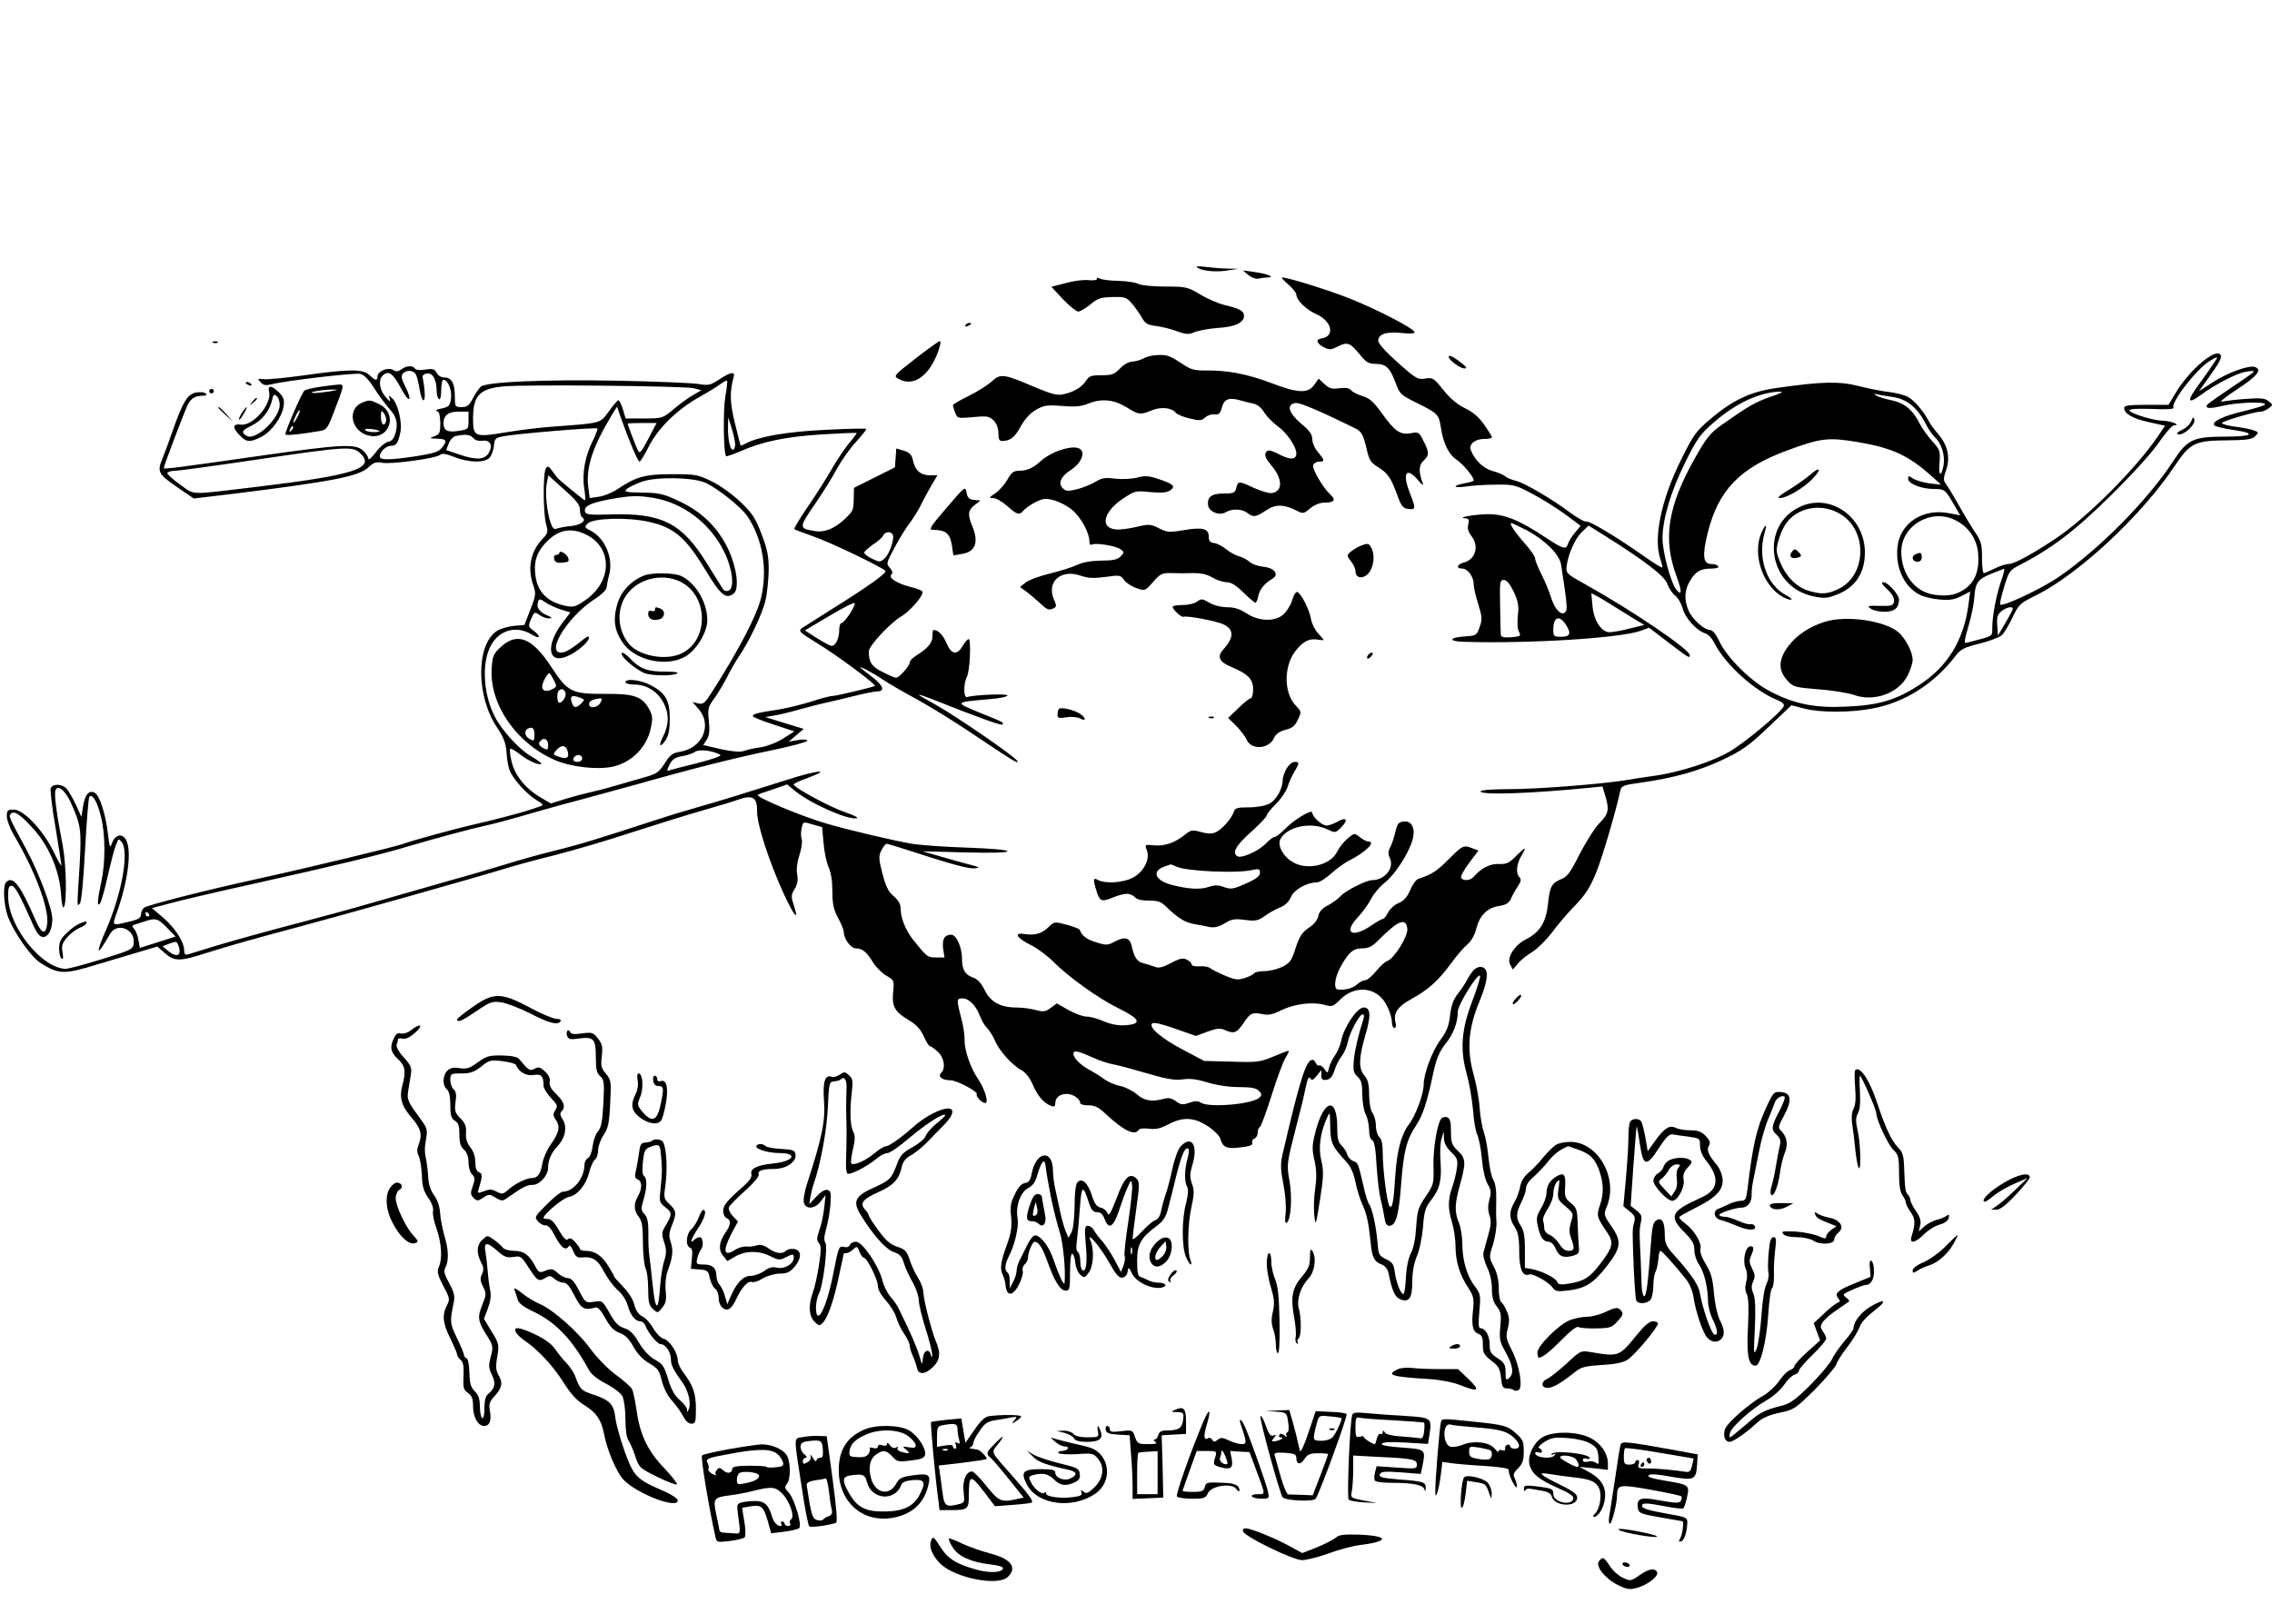 <?xml version="1.0" standalone="no"?>
<!DOCTYPE svg PUBLIC "-//W3C//DTD SVG 20010904//EN"
 "http://www.w3.org/TR/2001/REC-SVG-20010904/DTD/svg10.dtd">
<svg version="1.0" xmlns="http://www.w3.org/2000/svg"
 width="999pt" height="714pt" viewBox="0 0 999 714"
 preserveAspectRatio="xMidYMid meet">

<g transform="translate(0,714) scale(0.1,-0.1)"
fill="#000000" stroke="none">
<path d="M5262 5966 c14 -16 80 -24 130 -16 l53 8 -46 1 c-25 0 -68 4 -95 7
-27 4 -46 4 -42 0z"/>
<path d="M5490 5930 c14 -11 33 -18 45 -15 11 3 29 5 40 5 35 1 -5 17 -60 24
l-50 7 25 -21z"/>
<path d="M4823 5914 c3 -5 -11 -8 -35 -6 -22 3 -68 -3 -103 -13 l-62 -16 51
-55 c29 -30 59 -54 67 -54 8 0 32 14 53 31 32 27 46 32 98 33 55 1 62 -1 86
-30 15 -17 34 -45 43 -61 14 -25 25 -32 60 -36 24 -3 66 -13 93 -23 42 -15 53
-16 80 -4 17 7 62 15 100 18 75 4 116 23 116 53 0 22 -19 32 -86 48 -28 7 -77
28 -108 47 -54 32 -61 34 -152 34 -53 0 -105 5 -117 11 -12 7 -51 13 -87 14
-36 0 -74 5 -84 10 -12 5 -17 5 -13 -1z"/>
<path d="M5665 5889 c19 -17 35 -37 35 -44 0 -24 43 -67 87 -86 69 -30 85 -98
24 -107 -28 -4 -22 -23 12 -40 22 -11 31 -10 56 3 45 23 56 19 97 -30 31 -39
42 -45 74 -45 44 0 62 -17 87 -85 17 -47 23 -52 89 -85 94 -46 101 -52 109
-107 11 -72 33 -119 69 -144 30 -20 76 -76 76 -91 0 -4 -18 -9 -40 -13 -22 -4
-40 -10 -40 -14 0 -4 21 -4 48 0 26 4 84 8 129 8 77 1 87 -1 160 -40 43 -23
108 -63 146 -91 l67 -50 -24 -29 c-14 -16 -27 -38 -31 -49 -9 -28 -19 -26 -98
26 -119 79 -183 104 -257 103 -61 -1 -140 -16 -96 -18 14 -1 17 -6 12 -27 -5
-17 0 -33 14 -51 35 -45 18 -104 -35 -117 -29 -8 -34 -26 -6 -26 25 0 51 -36
51 -70 0 -14 9 -53 20 -87 17 -55 18 -67 6 -100 -12 -36 -15 -38 -62 -41 -73
-5 -79 -22 -8 -24 286 -9 686 16 777 48 l38 14 85 -65 c89 -68 94 -71 94 -56
0 25 -252 196 -460 312 -78 43 -85 49 -82 76 6 53 36 123 66 152 l31 30 75
-47 c174 -109 259 -175 271 -209 6 -18 21 -41 34 -51 13 -10 28 -36 34 -58 11
-42 61 -97 99 -109 12 -3 31 -23 41 -44 48 -94 178 -211 278 -250 20 -8 30
-18 26 -26 -9 -26 -178 -167 -242 -202 -77 -44 -213 -87 -318 -103 -43 -6
-105 -15 -138 -21 -117 -18 -387 -39 -510 -39 -77 0 -125 -4 -125 -10 0 -17
227 -9 476 16 l60 6 12 -40 c19 -62 15 -81 -24 -120 -20 -20 -59 -81 -87 -135
-41 -82 -55 -102 -83 -113 -42 -17 -50 -33 -58 -114 -9 -76 -36 -120 -96 -150
-51 -26 -86 -81 -70 -111 l12 -22 22 26 c11 14 40 37 63 51 23 14 61 52 85 83
23 32 69 86 102 120 47 48 67 80 94 145 28 70 85 263 106 359 5 24 11 27 93
38 146 21 253 51 359 101 86 41 115 62 201 144 l100 95 54 -14 c70 -19 207
-19 304 0 142 27 271 109 365 233 21 27 38 36 104 52 44 11 88 28 98 37 10 9
31 44 47 78 28 58 33 63 103 97 189 94 468 354 612 572 67 99 87 109 233 110
82 1 106 4 119 18 16 16 16 18 -7 26 -13 5 -50 12 -81 16 -32 4 -58 11 -58 16
0 8 143 50 171 50 8 0 24 7 35 15 19 15 19 15 -1 31 -16 13 -35 15 -100 10
-44 -3 -91 -9 -105 -12 -14 -3 17 22 68 55 88 58 109 85 78 97 -26 10 -120
-24 -185 -66 l-62 -40 33 46 c61 85 71 105 60 116 -25 25 -139 -73 -197 -172
l-30 -50 -97 0 c-75 0 -98 -3 -98 -13 0 -26 36 -47 108 -63 l72 -16 -32 -47
c-97 -142 -308 -354 -449 -449 -106 -70 -182 -112 -208 -112 -12 0 -39 -9 -61
-20 -22 -11 -43 -20 -47 -20 -5 0 -8 30 -8 68 0 58 -4 73 -30 111 -16 24 -48
76 -70 116 -22 39 -47 81 -56 93 -15 20 -15 27 -1 68 18 55 6 107 -37 157 -15
17 -34 43 -41 57 -23 43 -64 91 -91 105 -14 8 -50 17 -80 21 -30 3 -90 15
-134 26 -87 22 -160 21 -357 -7 -119 -16 -198 -53 -298 -138 -63 -53 -74 -69
-129 -180 -87 -175 -122 -345 -90 -436 6 -18 10 -34 8 -36 -3 -2 -36 18 -74
45 -126 89 -247 161 -260 157 -6 -3 -38 15 -71 39 -78 59 -201 131 -239 140
-16 4 -37 12 -45 19 -8 7 -34 18 -57 24 -41 11 -81 50 -96 93 -9 25 19 48 59
48 19 0 34 3 34 8 0 4 -16 29 -35 56 -23 33 -50 55 -83 71 -30 14 -63 41 -88
71 -51 64 -53 65 -91 59 -28 -5 -40 2 -117 71 -50 44 -86 84 -86 95 0 30 36
42 101 35 36 -4 59 -3 59 3 0 15 -156 96 -279 146 -94 38 -277 95 -304 95 -4
0 8 -14 28 -31z m4069 -346 c-10 -16 -37 -54 -61 -87 -60 -81 -57 -98 8 -50
58 43 152 92 192 99 20 4 37 5 37 1 0 -3 -45 -35 -100 -71 -55 -37 -102 -70
-105 -75 -10 -17 11 -18 70 -4 64 15 185 19 185 6 0 -4 -41 -17 -91 -29 -94
-22 -148 -48 -132 -64 4 -4 44 -14 87 -20 101 -15 81 -29 -44 -29 -136 0 -163
-13 -224 -107 -111 -171 -327 -390 -507 -512 -77 -52 -243 -130 -254 -119 -3
3 5 37 17 77 20 66 25 74 62 93 146 75 248 152 409 311 97 96 183 191 212 235
27 39 56 72 64 72 33 0 -13 20 -49 20 -44 1 -142 32 -147 45 -2 7 32 9 98 7
65 -3 99 -1 96 5 -14 22 100 169 158 205 39 24 41 23 19 -9z m-1947 -147 c-67
-23 -100 -42 -215 -123 -52 -37 -68 -56 -122 -152 -117 -209 -139 -350 -79
-513 25 -68 25 -91 0 -61 -24 29 -61 166 -61 226 0 83 37 207 99 332 53 107
67 126 127 178 99 86 204 134 294 135 14 0 -5 -10 -43 -22z m537 -2 c59 -8
107 -47 141 -113 12 -25 32 -54 44 -65 28 -25 44 -80 37 -121 -11 -56 -23 -48
-18 10 4 52 2 57 -31 94 -20 22 -45 57 -56 78 -30 61 -67 91 -124 103 -29 6
-59 15 -67 21 -12 8 -11 9 5 5 11 -3 42 -8 69 -12z m-154 -198 c151 -26 221
-58 325 -151 l40 -36 -49 5 c-27 4 -60 13 -73 21 -21 14 -23 14 -23 0 0 -22
59 -45 113 -45 48 0 50 -2 90 -71 l26 -45 -47 9 c-116 24 -219 -43 -229 -150
-9 -90 30 -174 98 -208 16 -9 54 -18 86 -21 46 -4 66 -1 97 15 l39 20 -7 -52
c-19 -157 -90 -276 -214 -357 -104 -68 -179 -91 -323 -97 -140 -7 -227 11
-334 66 -84 43 -191 148 -225 221 -15 32 -30 50 -41 50 -26 0 -80 49 -95 87
-20 46 -17 90 7 129 25 42 47 54 94 54 22 0 34 4 30 10 -3 6 -17 10 -30 10
-37 0 -41 36 -16 138 47 187 141 285 351 362 147 54 178 58 310 36z m429 -344
c57 -28 94 -83 99 -146 6 -70 -12 -120 -52 -151 -40 -31 -81 -39 -141 -30 -85
12 -145 90 -145 189 0 116 133 193 239 138z m-1885 -44 c80 -43 143 -106 150
-150 28 -181 29 -199 18 -210 -17 -17 -46 13 -62 65 -7 23 -25 68 -41 99 -16
32 -29 64 -29 72 0 9 -20 38 -45 66 -45 51 -71 90 -59 90 3 0 34 -15 68 -32z
m2086 -220 c-22 -62 -40 -156 -40 -209 0 -39 8 -34 -111 -65 -14 -4 -13 6 7
75 13 44 24 100 25 123 4 64 15 81 72 104 29 12 55 22 59 23 3 0 -2 -23 -12
-51z m-2144 -50 c20 -44 23 -62 18 -104 -3 -30 -2 -60 5 -72 10 -19 7 -20 -34
-24 -35 -2 -45 0 -46 12 -1 8 -2 66 -3 128 -2 103 -1 112 16 112 13 0 27 -17
44 -52z m429 -57 c22 -14 64 -39 92 -57 l53 -32 -65 -16 c-35 -9 -75 -16 -88
-16 -36 0 -70 53 -75 118 l-5 54 24 -13 c13 -6 42 -24 64 -38z m1765 -18 c0
-5 -15 -33 -33 -63 l-32 -55 -3 45 c-3 36 1 48 18 62 23 18 50 24 50 11z
m-1966 -68 c26 -40 21 -55 -19 -55 -33 0 -35 2 -35 33 0 54 26 64 54 22z"/>
<path d="M9635 5288 c-5 -12 -20 -28 -33 -34 -31 -15 -38 -24 -19 -24 25 0 70
44 66 64 -3 14 -6 14 -14 -6z"/>
<path d="M7959 5052 c-19 -16 -61 -46 -94 -66 -41 -25 -53 -36 -39 -36 30 0
103 43 143 84 43 44 35 58 -10 18z"/>
<path d="M7920 4914 c-185 -80 -149 -354 53 -396 46 -10 61 -9 100 6 85 32
127 95 127 188 -1 153 -148 259 -280 202z m176 -37 c115 -72 111 -263 -7 -324
-49 -25 -77 -28 -132 -12 -53 14 -101 60 -127 121 -20 47 -22 58 -11 98 18 66
46 105 94 129 57 28 127 24 183 -12z"/>
<path d="M7880 4715 c-16 -19 -5 -34 20 -28 24 6 24 10 6 28 -12 12 -16 12
-26 0z"/>
<path d="M7744 4795 c-40 -96 9 -235 99 -282 16 -8 31 -12 34 -9 3 2 -8 11
-24 19 -85 45 -126 163 -94 275 13 42 4 41 -15 -3z"/>
<path d="M8298 4549 c22 -20 32 -39 30 -53 -3 -19 -9 -21 -62 -20 -53 1 -58 0
-41 -12 10 -8 38 -14 62 -14 43 0 63 17 63 54 0 21 -49 76 -68 76 -12 0 -8 -9
16 -31z"/>
<path d="M8024 4406 c-67 -21 -122 -57 -159 -105 -45 -58 -48 -107 -7 -152 27
-30 32 -31 137 -40 61 -4 130 -16 155 -24 89 -33 198 6 238 85 12 24 22 55 22
68 0 32 -26 85 -57 117 -55 54 -230 82 -329 51z"/>
<path d="M8423 4703 c-21 -8 -15 -33 7 -33 13 0 20 7 20 20 0 20 -5 23 -27 13z"/>
<path d="M4245 5710 c-3 -6 1 -7 9 -4 18 7 21 14 7 14 -6 0 -13 -4 -16 -10z"/>
<path d="M938 5633 c7 -3 16 -2 19 1 4 3 -2 6 -13 5 -11 0 -14 -3 -6 -6z"/>
<path d="M4026 5564 c-97 -76 -98 -77 -75 -90 49 -27 100 -8 141 53 26 38 52
113 40 113 -4 0 -52 -34 -106 -76z"/>
<path d="M5030 5565 c-14 -8 -37 -14 -51 -15 -15 0 -37 -12 -54 -30 -25 -26
-36 -30 -82 -30 -45 0 -55 -3 -69 -26 -19 -28 -53 -48 -100 -58 -25 -6 -53 2
-127 33 -133 57 -148 59 -185 25 -17 -16 -62 -45 -101 -64 -39 -19 -71 -38
-71 -42 0 -4 4 -18 10 -32 9 -26 11 -26 78 -20 62 6 72 4 91 -15 13 -13 21
-34 21 -56 0 -27 4 -35 18 -34 35 1 54 16 80 64 18 32 41 58 67 73 35 20 49
22 115 17 56 -5 84 -2 112 9 59 25 114 20 170 -14 56 -35 63 -35 113 -14 40
16 86 12 105 -11 6 -7 33 -19 61 -25 44 -11 52 -10 69 5 10 9 28 15 41 13 18
-2 24 3 31 28 10 39 29 47 77 35 20 -6 48 -13 63 -16 16 -3 35 -18 47 -39 12
-18 38 -45 59 -60 39 -27 82 -90 82 -120 0 -27 -25 -29 -69 -7 -48 25 -60 26
-67 6 -4 -9 7 -30 25 -50 51 -59 53 -116 3 -123 -11 -2 -46 8 -77 22 -69 32
-71 32 -79 1 -6 -22 -11 -25 -55 -25 -54 0 -74 -15 -69 -52 4 -29 51 -47 78
-30 26 16 71 15 94 -3 27 -21 39 -19 83 11 41 28 79 27 136 -2 26 -14 30 -13
58 11 20 16 43 25 64 25 42 0 50 12 25 35 -33 30 -82 114 -76 130 3 8 15 15
26 15 26 0 25 6 -5 42 -14 16 -25 42 -25 57 0 21 -12 38 -51 70 -54 47 -64 83
-22 89 18 3 120 -41 261 -111 29 -14 36 -27 52 -95 10 -45 18 -57 51 -77 43
-28 55 -46 84 -125 17 -47 24 -55 48 -58 32 -4 33 2 7 68 -36 91 -17 120 36
58 17 -21 25 -25 20 -13 -19 49 -18 80 3 99 26 24 26 37 0 87 -19 39 -22 41
-56 34 -46 -8 -70 8 -127 88 -36 50 -54 66 -84 75 -22 7 -45 18 -51 26 -8 10
-24 12 -52 9 -33 -5 -44 -1 -65 18 l-26 24 -20 -28 c-27 -38 -72 -36 -189 9
-103 39 -191 56 -284 55 -47 -1 -68 4 -94 21 -65 43 -76 48 -116 47 -22 0 -51
-6 -65 -14z"/>
<path d="M6370 5571 c0 -14 50 -51 69 -51 12 0 10 6 -9 21 -38 30 -60 41 -60
30z"/>
<path d="M1765 5516 c-14 -10 -23 -11 -36 -3 -22 14 -69 -5 -69 -28 0 -21 -10
-19 -36 6 -29 27 -88 27 -292 -2 -81 -11 -159 -19 -174 -16 -26 3 -27 2 -12
-14 12 -13 22 -15 47 -9 61 16 368 52 392 46 16 -4 38 -27 61 -64 20 -31 49
-70 64 -87 34 -37 41 -65 29 -110 -7 -23 -16 -35 -31 -37 -12 -2 -37 -22 -55
-46 -18 -24 -33 -37 -33 -30 0 8 -10 24 -23 36 -34 32 -92 29 -452 -22 -362
-52 -425 -60 -425 -54 0 9 93 254 106 279 14 28 33 39 67 39 14 0 18 3 11 10
-6 6 -25 7 -43 4 -37 -8 -57 -40 -102 -169 -15 -44 -35 -97 -43 -117 -26 -62
-22 -71 60 -128 l76 -52 176 21 c442 55 551 77 593 117 22 21 33 24 60 19 41
-7 235 19 254 35 9 8 26 5 64 -10 65 -25 132 -26 154 -2 8 9 17 33 19 52 3 32
6 35 43 42 57 11 407 40 412 34 2 -2 -7 -26 -20 -53 -34 -67 -49 -147 -38
-210 4 -29 6 -53 3 -53 -4 0 -111 87 -122 100 -3 4 -13 17 -23 31 -15 20 -19
22 -27 9 -13 -20 -12 -196 1 -244 10 -35 8 -41 -15 -65 -53 -55 -68 -130 -41
-205 12 -36 12 -43 -13 -106 l-26 -68 -47 -4 c-27 -3 -60 -13 -74 -22 -93 -61
-92 -290 2 -427 27 -41 37 -66 40 -104 1 -27 7 -63 13 -80 13 -37 74 -106 119
-133 31 -19 33 -22 15 -28 -10 -3 -30 -10 -44 -15 -31 -11 -165 -46 -245 -64
-83 -19 -274 -71 -310 -85 -31 -12 -430 -108 -645 -155 -229 -50 -482 -115
-496 -126 -8 -6 -14 -20 -14 -30 0 -13 -11 -21 -37 -28 -96 -23 -91 -26 -68
40 53 151 67 291 32 326 -18 19 -44 7 -55 -25 -8 -24 -10 -19 -17 38 -9 85
-36 170 -57 183 -25 16 -45 -6 -53 -60 l-7 -45 -24 53 c-14 30 -33 62 -41 71
-20 22 -62 23 -70 2 -3 -8 6 -86 21 -172 14 -86 26 -161 26 -167 -1 -5 -16 22
-35 61 -45 93 -131 184 -174 184 -28 0 -31 -3 -31 -30 0 -16 14 -53 31 -82 89
-149 153 -317 147 -385 -5 -57 -25 -52 -53 14 -66 152 -98 194 -128 164 -15
-15 -11 -98 7 -149 25 -69 101 -179 144 -206 81 -51 102 -52 252 -6 74 22 164
49 198 59 l64 19 33 -29 c41 -37 67 -37 180 0 102 32 208 62 410 116 181 48
787 219 890 251 44 14 150 43 235 64 85 22 236 66 335 99 99 32 237 75 306 95
69 20 145 42 168 51 61 21 81 8 80 -53 -1 -57 54 -224 118 -364 46 -99 68
-123 43 -47 -12 36 -12 44 4 70 13 22 16 40 11 65 -4 23 0 53 10 84 9 27 14
59 10 70 -4 11 -4 33 0 49 6 28 6 29 48 16 l42 -12 6 -69 c3 -38 13 -86 22
-106 11 -24 17 -63 17 -107 0 -55 5 -80 25 -117 14 -26 25 -53 25 -61 0 -31
31 -73 53 -73 29 0 48 -16 76 -62 12 -20 38 -46 58 -58 35 -20 35 -22 30 -73
-6 -63 8 -87 71 -124 32 -19 50 -39 64 -70 10 -24 23 -43 27 -43 4 0 20 -11
35 -25 28 -26 35 -72 14 -93 -16 -16 5 -32 41 -32 28 0 122 -50 116 -61 -6 -9
22 -39 37 -39 17 0 -2 62 -31 105 -34 49 -61 128 -60 175 1 19 -6 63 -15 96
-21 80 -20 84 7 84 28 0 59 -32 77 -80 7 -19 21 -42 31 -51 9 -9 25 -34 34
-55 18 -44 76 -108 117 -130 17 -9 36 -33 49 -63 21 -50 50 -83 82 -94 12 -5
17 -1 17 11 0 26 20 42 51 42 27 0 59 -22 59 -41 0 -5 16 -9 35 -9 26 0 44 -8
68 -30 83 -79 136 -106 153 -79 4 7 22 9 46 6 30 -4 51 1 85 19 64 34 113 32
174 -8 27 -18 52 -43 55 -55 10 -38 29 -46 90 -38 40 5 54 10 50 20 -2 7 2 16
10 19 8 3 14 14 14 25 0 11 4 23 10 26 5 3 28 65 51 138 23 73 50 147 61 165
11 17 17 32 14 32 -4 0 -34 -12 -68 -26 -58 -24 -71 -26 -183 -22 l-120 3 -91
48 c-96 50 -155 100 -138 117 6 6 42 -2 101 -23 l91 -32 52 19 c41 15 56 16
76 7 40 -18 52 -13 80 28 31 47 40 51 85 42 26 -6 45 -2 83 17 58 28 136 38
188 24 35 -10 40 -8 71 23 67 67 164 55 204 -25 13 -24 23 -57 23 -72 0 -15 5
-28 11 -28 7 0 9 10 5 24 -10 42 9 70 71 104 73 40 119 81 174 157 24 33 56
70 72 83 16 14 32 42 38 68 15 59 48 92 99 100 32 5 45 13 54 33 6 14 20 39
30 54 14 21 16 31 7 40 -17 17 -13 58 9 95 25 41 19 41 -25 -3 -29 -30 -41
-35 -73 -34 -38 3 -81 -19 -112 -56 -14 -17 -46 -20 -55 -5 -4 6 12 35 35 66
l41 54 -26 10 c-40 15 -43 14 -105 -48 -53 -53 -74 -67 -133 -86 -10 -3 -26
-25 -36 -49 -13 -31 -28 -48 -50 -57 -18 -7 -39 -26 -47 -41 -8 -16 -18 -29
-23 -29 -4 0 -28 -13 -52 -30 -83 -56 -123 -33 -61 34 23 24 50 62 61 84 11
22 38 54 60 71 43 34 101 122 120 182 17 52 1 91 -36 87 -24 -3 -29 -9 -38
-48 -6 -25 -16 -55 -23 -67 -9 -17 -9 -28 0 -48 19 -43 -24 -95 -79 -95 -25 0
-117 -46 -138 -70 -11 -12 -36 -30 -56 -41 -25 -12 -38 -27 -42 -46 -4 -18
-19 -38 -43 -53 -29 -20 -40 -37 -57 -88 -17 -55 -25 -66 -58 -83 -21 -10 -56
-19 -78 -19 -22 0 -42 -4 -46 -9 -3 -5 -21 -15 -41 -21 -30 -10 -42 -9 -87 10
-29 12 -58 27 -66 33 -7 6 -28 10 -47 8 -19 -1 -34 2 -34 8 0 6 -9 15 -21 21
-16 9 -30 7 -69 -14 -38 -20 -55 -24 -72 -17 -13 5 -36 12 -51 16 -27 6 -40
25 -51 76 -8 36 -30 42 -72 20 -33 -18 -40 -18 -82 -5 -42 12 -66 30 -74 55
-2 5 -28 15 -58 23 -53 14 -55 14 -79 -10 -29 -29 -60 -38 -106 -31 -50 8 -35
-18 29 -49 28 -14 72 -47 97 -72 66 -67 201 -164 292 -208 91 -45 99 -67 25
-72 -32 -2 -63 4 -94 17 -26 12 -60 21 -76 21 -16 0 -52 13 -80 29 l-51 29
-27 -20 c-24 -17 -32 -18 -66 -9 -21 6 -60 11 -86 11 -69 0 -114 25 -139 78
-15 30 -31 47 -51 54 -35 12 -48 35 -48 83 0 50 -25 105 -47 105 -30 0 -41
-19 -36 -61 l6 -39 -37 0 c-38 0 -41 3 -101 78 -34 43 -55 96 -55 141 0 15
-12 35 -30 50 -24 20 -35 43 -50 100 -17 66 -17 77 -4 103 8 15 18 28 22 28 4
0 48 -13 97 -29 190 -62 265 -82 292 -79 24 3 20 5 -22 16 -27 7 -86 23 -129
36 l-80 23 187 -5 c121 -3 187 -1 187 5 0 6 -70 12 -177 16 -98 3 -207 11
-243 17 -69 11 -277 60 -370 87 -104 29 -318 118 -308 128 1 2 31 13 66 24
l63 22 29 -24 c68 -58 237 -133 277 -125 10 2 -13 14 -52 27 -67 23 -225 108
-225 122 0 3 28 17 63 29 110 41 39 34 -96 -10 -218 -69 -277 -87 -392 -120
-60 -17 -141 -42 -180 -55 -248 -81 -334 -108 -445 -135 -69 -17 -165 -44
-215 -60 -49 -15 -164 -49 -255 -74 -91 -26 -241 -69 -335 -96 -93 -27 -233
-65 -310 -85 -171 -45 -294 -79 -400 -111 -44 -14 -88 -27 -97 -30 -13 -4 -18
0 -18 16 0 37 -38 97 -90 143 l-52 44 79 21 c43 12 209 51 368 86 373 83 566
130 685 166 116 34 266 75 340 91 30 6 125 32 210 57 85 24 182 51 215 59 33
9 132 36 220 60 253 72 448 121 613 155 83 17 152 36 152 41 0 6 -17 7 -41 3
l-41 -7 33 28 33 28 -85 26 -84 26 40 7 c22 3 74 16 115 28 41 11 95 25 120
30 25 6 79 18 121 29 41 10 85 19 97 19 34 0 26 25 -20 61 -24 18 -47 37 -53
42 -16 15 56 -23 100 -53 22 -15 87 -53 145 -84 58 -32 164 -97 235 -145 185
-124 218 -145 208 -127 -11 20 -267 196 -360 248 -40 22 -73 41 -73 43 0 2 21
-5 48 -15 200 -80 314 -121 319 -116 9 9 8 9 -101 53 -111 46 -111 45 47 59
42 3 77 11 77 16 0 9 -146 3 -177 -7 -17 -6 -17 58 -2 88 14 24 20 167 8 167
-4 0 -16 -13 -26 -30 -25 -43 -50 -39 -72 14 -16 36 -36 56 -57 56 -2 0 -4
-13 -4 -28 0 -29 -21 -53 -72 -85 -16 -10 -28 -23 -28 -30 -1 -16 -46 -67 -60
-67 -6 0 -32 11 -59 25 -47 23 -61 43 -61 90 0 25 92 124 142 154 42 25 102
96 94 110 -3 5 -26 14 -52 20 -59 15 -99 40 -85 54 8 8 5 17 -6 30 -17 18 -16
22 21 90 21 40 51 88 66 107 15 20 36 53 47 75 10 22 32 61 47 88 l28 47 -34
0 c-40 0 -65 22 -74 67 -5 23 -14 33 -39 41 l-34 10 -3 -42 -3 -41 -90 -45
-90 -45 -1 -40 c-1 -60 -2 -60 -35 -93 -46 -45 -93 -65 -137 -57 -70 11 -70
15 1 118 36 52 80 123 98 158 19 34 56 87 83 116 27 30 47 55 45 57 -2 3 -83
1 -179 -4 -169 -8 -292 -29 -351 -60 -11 -7 -22 -10 -23 -8 -1 2 -12 46 -25
99 -22 91 -23 135 -5 202 8 25 -15 21 -63 -11 -39 -26 -47 -28 -95 -20 -29 4
-188 11 -353 14 -323 6 -574 -5 -601 -26 -8 -8 -24 -31 -35 -52 -16 -31 -25
-38 -49 -38 -29 0 -30 2 -30 46 0 58 -14 84 -45 84 -14 0 -29 8 -35 21 -10 17
-18 19 -50 14 -23 -4 -41 -2 -45 4 -9 15 -38 14 -60 -3z m64 -23 c5 -10 12
-39 16 -65 4 -27 12 -48 17 -48 9 0 7 48 -4 101 -2 8 7 15 19 17 26 4 43 -28
43 -78 0 -16 5 -32 10 -35 6 -4 10 12 10 39 0 25 4 46 10 46 19 0 38 -45 33
-82 -4 -32 -9 -37 -41 -44 -21 -4 -30 -9 -22 -11 11 -2 15 -18 16 -52 0 -43
-2 -50 -25 -59 -25 -9 -24 -10 12 -11 41 -1 45 -9 19 -41 -14 -17 -37 -24
-112 -36 -123 -18 -160 -18 -160 0 0 20 28 46 50 46 22 0 30 11 40 57 10 43
-10 128 -35 151 -17 16 -17 16 -11 -3 4 -14 -1 -11 -19 10 -27 32 -32 74 -13
93 25 25 46 12 81 -55 38 -71 53 -60 17 12 -15 29 -17 42 -9 52 16 18 47 16
58 -4z m1360 -99 c-10 -60 -8 -249 4 -260 2 -2 30 8 63 22 98 43 200 64 359
74 82 5 151 8 152 6 1 -1 -15 -23 -37 -49 -21 -26 -55 -78 -76 -115 -21 -37
-67 -109 -102 -160 -35 -51 -62 -96 -59 -99 4 -3 39 -16 79 -30 67 -22 302
-134 321 -153 9 -8 -74 -68 -241 -172 -59 -37 -115 -73 -126 -80 -17 -13 -11
-18 70 -68 78 -47 258 -180 251 -186 -6 -5 -169 -44 -185 -44 -11 0 -54 -11
-95 -25 -42 -13 -107 -29 -144 -35 -93 -14 -113 -19 -113 -29 0 -4 41 -21 92
-37 l91 -30 -49 -31 c-28 -18 -70 -34 -99 -39 -27 -3 -61 -11 -74 -16 -17 -6
-49 -3 -102 8 l-77 18 15 23 c12 18 14 38 10 82 -6 54 -4 62 23 99 16 22 41
64 56 93 15 30 39 72 54 94 45 66 102 186 116 245 7 30 13 90 14 133 0 64 -6
92 -32 160 -26 69 -41 91 -92 140 -34 32 -90 73 -126 90 -61 30 -71 32 -175
32 -119 0 -158 -11 -240 -66 -22 -15 -59 -30 -81 -33 l-41 -6 -7 53 c-9 85 21
175 106 315 l21 34 17 -49 c39 -109 75 -193 82 -193 4 0 23 31 42 69 41 80
125 162 226 218 36 20 76 45 89 55 13 10 26 16 28 14 2 -2 -1 -34 -8 -72z
m-139 39 l34 -9 -38 -22 c-21 -12 -59 -40 -85 -62 -47 -39 -48 -40 -129 -40
l-81 0 -12 40 c-7 22 -16 40 -20 40 -4 0 -23 -22 -42 -49 -39 -54 -31 -51
-247 -67 -47 -3 -139 -14 -205 -25 -140 -23 -145 -20 -145 62 0 100 30 131
135 140 98 9 792 2 835 -8z m-990 -142 c0 -38 0 -39 -46 -46 -47 -7 -63 2 -64
33 0 35 21 52 65 52 l45 0 0 -39z m1172 -99 c2 -14 -2 -27 -8 -29 -13 -5 -24
43 -23 101 l1 41 14 -44 c8 -25 15 -56 16 -69z m-381 19 c-29 -56 -38 -67 -45
-54 -8 15 -46 114 -46 120 0 2 29 3 64 3 l63 0 -36 -69z m-770 3 c8 -10 23
-14 41 -12 32 5 46 -19 28 -52 -17 -31 -53 -34 -123 -11 l-65 22 11 29 c6 16
20 31 32 33 43 9 63 6 76 -9z m-495 -69 c64 -64 -29 -94 -451 -145 -313 -37
-275 -39 -344 10 -33 23 -58 47 -55 51 3 5 20 9 37 9 18 1 181 23 362 50 395
58 417 59 451 25z m964 -246 c0 -16 4 -30 10 -34 21 -13 -4 -33 -48 -38 -26
-2 -54 -8 -63 -11 -13 -6 -19 1 -28 25 -16 47 -25 132 -17 173 l7 36 69 -62
c54 -48 70 -68 70 -89z m550 119 c54 -24 159 -107 187 -149 67 -101 89 -235
59 -359 -18 -76 -99 -231 -218 -417 -29 -45 -36 -51 -58 -46 l-25 6 28 -32
c59 -70 16 -169 -80 -186 -36 -6 -46 -13 -70 -51 -24 -38 -36 -47 -83 -60 -30
-9 -91 -26 -135 -39 -44 -13 -96 -26 -115 -30 -19 -4 -65 -16 -101 -27 l-67
-21 -44 26 c-67 39 -113 96 -128 156 -7 29 -10 55 -7 58 4 3 23 -8 45 -25 34
-28 92 -52 92 -39 0 3 -20 17 -44 31 -54 31 -130 115 -161 176 -44 86 -56 205
-29 283 30 90 115 124 192 77 37 -23 43 -10 8 17 -24 17 -24 20 -11 51 14 32
16 33 37 18 12 -9 32 -16 43 -15 15 0 13 4 -11 14 -34 15 -47 36 -38 60 5 13
10 12 33 -4 14 -10 45 -24 67 -31 l42 -13 -33 -43 c-77 -100 -67 -186 18 -150
43 17 97 64 97 83 0 9 -14 2 -42 -22 -23 -19 -53 -38 -66 -42 -95 -24 5 150
133 233 29 18 51 40 52 50 1 11 6 37 12 59 18 71 -19 159 -81 191 -28 14 -29
17 -14 32 24 24 175 29 271 7 108 -24 160 -68 246 -210 68 -113 91 -132 126
-104 24 21 13 112 -24 192 -46 97 -115 165 -214 212 -72 34 -89 38 -164 39
-71 1 -82 3 -70 15 7 7 37 22 67 33 64 22 221 20 278 -4z m-228 -67 c132 -22
251 -112 312 -237 37 -74 47 -160 20 -171 -11 -4 -21 -1 -26 8 -5 8 -36 58
-70 112 -109 177 -198 222 -423 215 -96 -3 -110 -1 -113 14 -4 23 26 37 111
53 91 16 118 17 189 6z m-292 -163 c113 -58 112 -202 -2 -284 -44 -31 -55 -35
-86 -29 -81 15 -127 59 -137 130 -9 60 2 100 38 141 56 65 116 78 187 42z
m1345 2 c10 -16 -13 -85 -35 -105 -19 -17 -22 -18 -55 -2 -19 9 -35 21 -35 27
0 5 18 21 39 36 22 14 42 32 45 40 6 16 32 19 41 4z m-189 -350 c-15 -22 -31
-40 -36 -40 -6 0 -10 -14 -10 -31 0 -36 -16 -69 -33 -69 -7 0 -36 16 -65 34
l-53 34 108 64 c60 36 110 61 111 56 2 -5 -8 -27 -22 -48z m-569 -619 c9 -4
-29 -18 -99 -36 -62 -15 -119 -30 -127 -33 -10 -4 -9 2 3 26 12 23 25 32 55
37 21 3 47 12 57 19 17 13 78 6 111 -13z m-2859 -203 c48 -104 51 -125 42
-284 -12 -192 -12 -180 1 -167 7 7 16 102 23 237 7 124 15 229 19 233 14 13
35 -22 51 -88 20 -80 20 -202 1 -289 -17 -77 -19 -108 -6 -94 5 5 21 59 34
119 14 61 30 124 37 140 11 29 12 29 26 11 32 -45 -1 -229 -71 -388 -36 -80
-41 -113 -11 -64 9 14 23 37 31 51 31 51 110 19 103 -42 -3 -27 -9 -30 -138
-70 -74 -23 -146 -42 -159 -43 -103 -1 -251 180 -255 312 -1 41 2 53 14 53 15
0 34 -33 89 -157 23 -53 35 -68 51 -68 23 0 40 34 40 79 0 46 -57 198 -111
300 -82 152 -82 152 -71 163 15 15 43 -4 101 -69 67 -75 112 -182 119 -281 3
-46 8 -69 13 -60 14 21 10 189 -5 269 -27 138 -39 228 -32 244 9 25 40 2 64
-47z m347 -498 c3 -5 1 -10 -4 -10 -6 0 -11 5 -11 10 0 6 2 10 4 10 3 0 8 -4
11 -10z m79 -59 l38 -39 -78 -25 -79 -25 -6 33 c-3 19 -11 41 -18 49 -11 13
-11 17 0 20 8 2 28 9 44 14 49 17 59 14 99 -27z m5454 -5 c4 -32 -58 -131 -87
-141 -10 -3 -32 -23 -50 -45 -18 -22 -39 -40 -48 -40 -9 0 -26 -9 -37 -19 -19
-17 -49 -25 -83 -22 -20 2 -15 49 9 95 36 67 57 86 97 86 27 0 44 8 66 30 92
93 127 108 133 56z m-5404 -72 c17 -45 -5 -58 -45 -25 l-24 20 25 10 c34 13
37 13 44 -5z m4026 -496 c25 -12 63 -24 85 -28 22 -4 89 -22 150 -40 85 -25
120 -31 156 -26 33 5 65 0 110 -14 39 -12 92 -20 136 -20 53 0 76 -4 88 -16
14 -14 14 -19 3 -30 -29 -29 -219 -46 -257 -23 -14 9 -26 9 -52 0 -29 -10 -37
-9 -59 7 -17 13 -33 16 -50 11 -54 -15 -89 -10 -122 20 -19 16 -52 32 -73 36
-22 4 -53 18 -70 30 -16 12 -43 29 -60 38 -41 21 -75 54 -75 73 0 18 18 14 90
-18z"/>
<path d="M2831 4609 c-57 -23 -101 -70 -117 -126 -19 -65 -13 -113 22 -166 53
-81 194 -113 279 -63 48 29 95 106 95 159 0 76 -48 160 -112 193 -30 16 -130
18 -167 3z m177 -36 c109 -71 103 -252 -11 -306 -68 -33 -183 -12 -229 39 -52
59 -59 151 -15 216 54 79 174 103 255 51z"/>
<path d="M2880 4459 c0 -6 -7 -9 -15 -5 -10 3 -15 -1 -15 -13 0 -22 20 -32 49
-24 25 6 28 38 5 47 -21 8 -24 8 -24 -5z"/>
<path d="M2203 4296 c-33 -30 -37 -39 -41 -93 -11 -158 107 -331 278 -405 72
-31 187 -44 255 -29 81 18 147 84 165 163 11 47 10 59 -4 87 -31 58 -66 71
-193 70 -149 -1 -167 8 -238 117 -84 129 -150 156 -222 90z m232 -146 c14 -28
14 -30 -6 -40 -30 -17 -52 -5 -43 22 6 22 23 48 30 48 2 0 10 -13 19 -30z m51
-55 c6 -16 -12 -45 -27 -45 -10 0 -12 44 -2 53 11 11 23 8 29 -8z m68 -24 c17
-7 17 -8 2 -24 -22 -21 -32 -21 -40 -1 -13 34 -3 41 38 25z m86 -21 c-12 -23
-50 -27 -50 -6 0 13 17 22 48 25 10 1 10 -4 2 -19z m-290 -140 c0 -28 -2 -30
-20 -20 -30 16 -25 50 7 50 8 0 13 -12 13 -30z m60 -45 c0 -23 -2 -24 -20 -15
-21 11 -25 22 -13 33 15 16 33 6 33 -18z m85 -25 c10 -31 -2 -40 -36 -28 -29
10 -29 11 -13 29 22 25 41 24 49 -1z m65 -35 c0 -8 -9 -15 -20 -15 -20 0 -26
11 -13 23 12 13 33 7 33 -8z"/>
<path d="M2737 4256 c13 -22 68 -64 97 -76 33 -12 126 -13 144 -1 8 5 -14 8
-55 8 -74 -1 -111 13 -152 57 -26 28 -47 35 -34 12z"/>
<path d="M2750 4140 c0 -5 17 -10 38 -10 56 0 103 -30 130 -81 25 -49 24 -96
-4 -151 -20 -39 -11 -48 13 -12 13 20 18 47 18 95 0 81 -19 112 -85 147 -45
23 -110 30 -110 12z"/>
<path d="M2460 4710 c0 -5 -6 -10 -14 -10 -9 0 -12 -7 -9 -19 4 -16 16 -19 56
-12 14 2 7 26 -13 39 -12 7 -20 8 -20 2z"/>
<path d="M350 3079 c-14 -6 -40 -24 -57 -42 -26 -24 -33 -39 -33 -68 0 -21 5
-41 11 -44 7 -5 8 4 4 27 -5 28 -2 40 19 65 14 17 39 36 56 43 16 7 30 16 30
21 0 5 -1 9 -2 8 -2 0 -14 -5 -28 -10z"/>
<path d="M1080 5456 c0 -2 7 -7 16 -10 8 -3 12 -2 9 4 -6 10 -25 14 -25 6z"/>
<path d="M1406 5439 c-33 -5 -63 -12 -68 -17 -13 -13 -87 -185 -83 -192 4 -6
56 -1 152 15 29 5 34 12 61 83 47 122 47 122 20 121 -13 -1 -50 -5 -82 -10z
m44 -20 c-25 -4 -56 -7 -70 -7 -38 1 37 15 80 15 32 0 31 0 -10 -8z m-144
-116 c-8 -15 -15 -25 -16 -21 0 12 23 58 27 54 3 -2 -2 -17 -11 -33z m-25 -56
c-10 -9 -11 -8 -5 6 3 10 9 15 12 12 3 -3 0 -11 -7 -18z"/>
<path d="M1183 5418 c14 -54 -71 -153 -125 -145 -36 5 -37 -15 -3 -48 29 -30
44 -31 94 -6 45 23 90 85 98 134 4 29 1 40 -20 61 -32 32 -51 34 -44 4z m47
-58 c0 -52 -84 -140 -133 -140 -8 0 -19 6 -25 13 -9 10 -1 18 33 35 47 22 81
66 92 115 4 22 8 25 19 16 8 -6 14 -24 14 -39z"/>
<path d="M920 5420 c0 -5 5 -10 10 -10 6 0 10 5 10 10 0 6 -4 10 -10 10 -5 0
-10 -4 -10 -10z"/>
<path d="M1109 5373 c-13 -16 -12 -17 4 -4 16 13 21 21 13 21 -2 0 -10 -8 -17
-17z"/>
<path d="M1593 5370 c-68 -28 -50 -126 27 -145 94 -23 133 98 45 139 -37 18
-41 18 -72 6z m105 -79 c-6 -30 -23 -19 -23 14 0 31 2 33 13 18 7 -10 11 -24
10 -32z m-29 -47 c2 -2 -10 -4 -27 -4 -17 0 -34 4 -37 10 -5 9 53 3 64 -6z"/>
<path d="M960 5347 c0 -2 15 -16 33 -33 l32 -29 -29 33 c-28 30 -36 37 -36 29z"/>
<path d="M1064 5325 c-9 -14 -15 -27 -13 -30 3 -2 12 10 21 26 21 36 15 39 -8
4z"/>
<path d="M4660 5160 c-28 -9 -63 -29 -78 -42 -37 -35 -65 -48 -101 -48 -24 0
-34 -7 -52 -40 -13 -22 -37 -49 -54 -60 -27 -18 -28 -20 -8 -20 13 0 40 -16
62 -35 43 -39 53 -42 72 -19 7 8 30 25 52 36 35 17 45 18 82 8 24 -7 59 -25
78 -41 38 -31 77 -101 77 -138 0 -13 4 -19 10 -16 16 10 106 -5 127 -20 17
-13 17 -14 0 -32 -14 -14 -34 -18 -85 -18 -44 -1 -81 -7 -106 -19 -21 -10 -75
-27 -120 -38 -46 -11 -94 -29 -107 -40 l-24 -19 30 -22 c16 -12 44 -36 61 -52
25 -24 36 -29 52 -22 19 9 19 11 5 44 -30 73 29 129 111 104 46 -15 60 -15
132 -6 46 7 53 5 67 -16 9 -12 33 -28 54 -35 38 -13 38 -13 73 27 32 36 39 40
80 39 25 -1 68 -1 97 0 36 0 62 -6 85 -20 18 -11 46 -20 61 -20 20 0 41 -13
74 -45 25 -25 49 -45 53 -45 4 0 10 13 13 30 6 29 27 55 63 76 30 19 6 48 -42
52 -21 2 -48 11 -59 21 -11 10 -32 21 -47 25 -14 3 -39 17 -55 30 -16 13 -40
26 -53 28 -19 2 -25 9 -25 28 0 36 -27 43 -109 29 -65 -11 -74 -10 -110 8 -37
19 -44 19 -100 6 -34 -8 -74 -13 -90 -11 -71 7 -54 78 31 135 53 35 56 36 122
29 51 -4 72 -2 87 8 24 18 15 27 -53 50 -42 14 -58 15 -93 6 -24 -6 -64 -8
-95 -5 -45 6 -60 4 -87 -13 -18 -11 -55 -26 -81 -33 -41 -10 -51 -9 -64 4 -22
22 -8 54 38 82 36 24 58 63 45 83 -11 19 -45 19 -96 2z"/>
<path d="M4162 4907 c-75 -87 -80 -97 -58 -97 54 0 73 -16 81 -65 l7 -47 36 6
c61 9 77 51 47 123 -21 50 -19 69 10 92 l26 20 -28 3 c-22 2 -29 9 -33 32 -5
29 -7 28 -88 -67z"/>
<path d="M5980 4739 c-13 -6 -32 -17 -42 -26 -17 -15 -16 -17 2 -41 11 -13 20
-33 20 -43 0 -40 49 -35 68 7 15 31 15 69 2 95 -12 21 -15 22 -50 8z"/>
<path d="M5682 4502 c-6 -21 -23 -49 -37 -62 -37 -35 -109 -33 -164 3 -29 19
-54 27 -85 27 -27 0 -58 8 -79 20 -30 18 -36 18 -53 5 -10 -8 -37 -15 -60 -15
-22 0 -43 -3 -47 -6 -7 -8 36 -50 47 -46 17 6 150 -20 177 -34 46 -23 45 -58
-3 -111 -28 -30 -16 -55 37 -76 73 -31 95 -53 95 -98 0 -21 -5 -39 -10 -39 -6
0 -31 -20 -55 -44 l-45 -43 35 -34 c19 -19 39 -46 46 -60 19 -48 98 -44 121 6
7 17 24 29 50 36 30 7 43 18 55 45 16 33 16 35 -10 62 -52 54 -53 171 -2 238
33 43 60 57 96 52 16 -3 29 -3 29 -2 0 2 -11 15 -25 30 -14 15 -28 44 -31 64
-7 41 -43 111 -60 117 -6 2 -16 -14 -22 -35z"/>
<path d="M6015 4259 c-11 -17 1 -21 15 -4 8 9 8 15 2 15 -6 0 -14 -5 -17 -11z"/>
<path d="M4656 4023 c-3 -4 -6 -15 -6 -25 0 -16 6 -17 39 -12 22 4 47 1 60 -5
28 -16 27 3 -1 21 -27 17 -83 30 -92 21z"/>
<path d="M5318 3983 c7 -3 16 -2 19 1 4 3 -2 6 -13 5 -11 0 -14 -3 -6 -6z"/>
<path d="M5657 3761 c-9 -16 -17 -39 -17 -50 0 -39 -28 -89 -59 -105 -17 -9
-55 -16 -90 -16 -51 0 -61 -3 -66 -20 -10 -30 -55 -81 -83 -91 -16 -6 -37 -5
-63 3 -36 10 -42 9 -67 -11 -46 -37 -93 -53 -138 -48 -41 4 -41 4 -31 -22 15
-40 -15 -97 -64 -121 -41 -22 -118 -26 -150 -10 -23 13 -24 5 -7 -50 14 -44
22 -47 75 -25 19 8 46 15 58 15 12 0 28 -7 35 -15 8 -10 30 -15 62 -15 42 0
54 -5 79 -30 46 -45 81 -67 119 -73 19 -3 49 -9 67 -13 24 -4 41 0 68 16 30
19 44 21 90 15 48 -6 58 -3 87 18 18 13 48 30 67 37 22 9 38 25 47 45 13 33
70 65 114 65 11 0 39 17 63 39 23 21 58 46 77 56 74 37 123 85 86 85 -8 0 -24
9 -37 19 -23 19 -24 19 -54 -6 -16 -14 -37 -40 -45 -57 -29 -61 -133 -85 -197
-46 -43 26 -67 73 -53 101 30 55 135 77 207 42 34 -16 35 -16 61 10 32 32 22
47 -17 24 -16 -9 -38 -17 -48 -17 -21 0 -63 39 -63 57 0 17 -80 -31 -119 -71
-19 -20 -40 -36 -46 -36 -6 0 -24 -13 -40 -30 -31 -32 -107 -66 -124 -55 -25
15 -7 47 59 106 39 35 70 68 70 74 0 6 18 28 40 50 22 21 45 55 51 74 6 20 20
50 30 67 23 39 24 44 1 44 -10 0 -25 -13 -35 -29z m-480 -433 c45 -19 263 -29
326 -14 33 7 37 6 37 -12 0 -14 -16 -27 -62 -47 -55 -25 -65 -26 -95 -16 -26
10 -41 10 -69 1 -37 -13 -94 -9 -165 10 -70 19 -85 59 -31 79 15 5 28 10 29
10 1 1 14 -4 30 -11z"/>
<path d="M6478 2873 c-8 -10 -21 -29 -28 -43 -7 -14 -25 -41 -40 -60 -20 -25
-29 -52 -34 -94 -5 -46 -14 -70 -42 -108 -37 -50 -74 -149 -74 -197 0 -41 -35
-136 -65 -175 -34 -45 -52 -113 -60 -226 -7 -115 -13 -146 -25 -134 -11 11
-30 160 -30 235 0 38 -5 61 -15 69 -8 7 -15 29 -15 49 0 21 -7 46 -15 57 -9
12 -14 42 -15 80 0 46 -5 66 -20 84 -27 31 -26 77 4 180 25 85 23 120 -8 120
-29 0 -88 -88 -99 -148 -4 -19 -16 -46 -26 -61 -11 -15 -23 -40 -27 -55 -6
-27 -7 -27 -21 -6 -8 11 -18 18 -23 15 -4 -3 -10 2 -14 10 -3 8 -10 15 -15 15
-28 0 -55 -85 -133 -422 -8 -37 -7 -64 5 -125 9 -45 13 -99 10 -127 -4 -34 -3
-47 5 -42 18 11 25 110 12 183 -13 74 -13 74 33 253 14 52 31 122 37 154 9 42
15 55 21 45 7 -11 13 -9 29 11 l20 25 0 -23 c0 -18 5 -23 22 -20 17 2 27 14
36 42 6 21 21 49 32 63 11 14 22 41 26 60 8 41 51 123 66 123 5 0 7 -8 4 -18
-24 -75 -38 -135 -43 -182 -4 -47 -2 -58 16 -74 17 -15 21 -31 21 -80 1 -34 7
-72 15 -86 8 -14 14 -44 15 -66 0 -26 5 -44 13 -47 10 -4 16 -37 20 -114 4
-59 12 -126 18 -148 6 -22 13 -57 16 -77 4 -27 10 -38 22 -38 29 0 42 47 52
185 11 144 24 194 66 257 29 43 48 100 77 238 12 55 26 87 51 119 36 44 55 95
55 143 0 30 93 179 98 156 1 -8 -14 -57 -34 -109 -48 -125 -55 -213 -25 -320
12 -43 24 -115 28 -160 3 -46 12 -96 19 -110 7 -14 16 -61 20 -105 4 -48 14
-91 25 -110 15 -25 17 -37 8 -68 -7 -26 -7 -47 0 -69 9 -25 7 -45 -5 -87 -8
-30 -18 -65 -21 -77 -3 -13 4 -41 16 -66 13 -26 21 -63 21 -94 0 -36 6 -58 21
-77 19 -24 21 -36 16 -89 -5 -56 -3 -67 24 -114 32 -58 37 -94 14 -113 -13
-11 -15 -7 -15 26 0 33 -5 42 -35 62 -30 19 -35 28 -35 61 0 38 -19 71 -42 71
-7 0 -8 25 -3 75 6 70 5 76 -20 109 -35 45 -55 115 -55 186 0 32 -7 74 -15 93
-20 48 -19 83 5 169 27 97 25 115 -10 148 -26 25 -30 35 -30 84 0 42 -4 58
-16 63 -8 3 -20 1 -25 -4 -19 -19 -38 -132 -36 -211 2 -77 1 -81 -34 -133 -33
-48 -37 -62 -42 -134 -3 -50 -11 -93 -23 -115 -11 -21 -20 -63 -22 -107 -2
-40 -7 -73 -11 -73 -12 0 -31 49 -38 95 -4 36 -11 45 -38 58 -31 15 -34 20
-38 74 -6 71 -24 152 -37 168 -5 6 -17 43 -25 81 -23 99 -24 102 -45 109 -10
3 -22 16 -26 28 -3 12 -15 30 -25 40 -15 14 -19 32 -19 78 0 148 -65 123 -101
-39 -10 -41 -9 -63 1 -106 9 -40 10 -72 3 -122 -6 -38 -7 -91 -4 -119 6 -48 7
-45 25 69 16 102 17 125 6 172 -14 57 -5 123 25 189 13 29 13 28 14 -38 1 -72
8 -88 73 -158 17 -19 31 -50 38 -87 6 -31 20 -75 30 -97 20 -44 28 -81 37
-170 6 -65 15 -82 50 -96 13 -5 25 -20 28 -36 17 -80 27 -104 50 -115 40 -18
55 3 55 77 0 42 7 80 20 111 12 28 23 82 27 128 5 69 10 86 35 118 39 50 48
88 42 172 -3 39 -1 85 5 101 l9 30 1 -31 c1 -20 11 -40 32 -60 27 -26 30 -34
25 -70 -3 -23 -12 -61 -21 -85 -19 -56 -19 -93 0 -155 8 -27 15 -74 15 -105 0
-65 19 -127 57 -183 22 -35 25 -46 20 -96 -8 -68 -1 -97 24 -105 14 -5 19 -16
19 -43 0 -43 4 -49 45 -81 24 -18 31 -32 35 -69 4 -40 8 -47 27 -47 11 0 24
-3 28 -7 4 -4 13 -4 21 -1 22 8 6 108 -28 175 -26 52 -28 61 -18 97 8 32 7 48
-4 74 -8 19 -19 38 -25 41 -6 4 -11 32 -11 61 0 36 -7 68 -22 96 -21 40 -21
42 -3 97 9 31 16 74 15 97 -2 22 -2 68 -1 102 1 40 -4 71 -13 85 -8 13 -17 57
-21 98 -4 41 -13 91 -20 110 -7 19 -16 67 -19 107 -2 40 -15 107 -27 150 -30
109 -23 201 26 319 40 97 43 147 9 152 -11 2 -27 -5 -36 -15z"/>
<path d="M6665 2750 c-10 -11 -16 -22 -13 -25 3 -3 13 4 23 15 10 11 16 22 13
25 -3 3 -13 -4 -23 -15z"/>
<path d="M2078 2712 c-37 -26 -67 -50 -68 -54 0 -17 23 -6 85 36 58 40 69 44
107 39 24 -3 81 -25 129 -49 85 -44 122 -53 134 -34 3 6 -4 10 -18 10 -13 0
-67 22 -118 50 -126 67 -159 67 -251 2z"/>
<path d="M1808 2611 c-14 -12 -33 -18 -45 -15 -14 4 -22 -2 -31 -21 -19 -40
-15 -61 18 -92 32 -30 36 -54 19 -116 -14 -53 -4 -90 42 -143 40 -46 47 -73
29 -119 -7 -18 -7 -33 1 -47 6 -12 12 -50 14 -84 1 -50 8 -72 28 -101 16 -23
24 -46 21 -58 -3 -11 4 -47 16 -79 22 -65 26 -132 9 -168 -8 -20 -5 -34 20
-82 29 -54 30 -59 16 -86 -22 -43 -18 -79 15 -145 16 -33 30 -65 30 -71 0 -6
7 -17 16 -24 11 -10 14 -28 12 -72 -2 -50 0 -60 20 -73 17 -12 22 -26 22 -58
0 -48 22 -87 49 -87 24 0 33 24 25 67 -5 28 -2 39 18 61 35 38 40 60 22 92
-13 21 -15 38 -9 76 11 62 10 66 -27 125 l-30 50 17 45 c11 29 15 57 11 77 -4
18 -9 55 -11 82 -2 28 -7 67 -10 88 -9 47 5 48 53 6 29 -26 41 -30 69 -26 32
6 36 3 69 -49 37 -57 43 -61 74 -42 15 10 22 9 38 -5 10 -9 28 -17 39 -17 15
0 28 -15 49 -57 30 -59 43 -66 93 -52 10 3 25 -15 43 -48 21 -38 38 -55 63
-64 24 -9 41 -26 60 -60 17 -31 40 -56 69 -73 38 -22 45 -32 56 -77 8 -32 25
-66 45 -88 18 -20 40 -51 49 -68 10 -21 24 -33 36 -33 18 0 20 7 20 65 0 68
-12 103 -56 161 -13 17 -24 41 -24 54 0 32 -36 87 -63 94 -12 3 -32 24 -45 46
-13 23 -34 46 -48 52 -16 8 -28 25 -35 52 -6 24 -27 56 -50 79 -21 22 -39 42
-39 45 0 3 -12 24 -27 48 -29 45 -58 64 -98 64 -14 0 -25 4 -25 8 0 5 -10 18
-21 31 -15 16 -24 20 -32 12 -7 -7 -19 4 -39 39 -19 34 -35 50 -48 50 -11 0
-20 2 -20 5 0 16 85 87 111 92 38 7 76 53 90 109 6 24 17 49 25 55 8 6 14 25
14 42 0 17 11 47 24 66 20 30 25 52 29 139 5 97 4 104 -19 131 -20 24 -23 35
-18 77 5 41 2 54 -17 78 -20 26 -26 28 -70 22 -34 -5 -48 -3 -52 6 -2 7 -8 10
-12 6 -4 -4 -5 -15 -1 -24 5 -14 15 -16 53 -10 64 8 73 -2 73 -83 0 -53 4 -70
19 -83 17 -15 19 -26 14 -120 -4 -80 -10 -107 -24 -123 -10 -11 -20 -40 -23
-64 -3 -25 -12 -49 -21 -53 -8 -5 -15 -18 -15 -28 0 -60 -48 -120 -96 -120 -8
0 -39 -25 -70 -56 -54 -54 -55 -56 -38 -75 9 -10 24 -18 33 -17 10 2 25 -15
41 -46 26 -51 47 -67 60 -47 4 8 12 1 20 -19 10 -25 18 -31 39 -29 47 5 71
-11 97 -63 14 -27 41 -63 59 -80 21 -17 39 -46 45 -68 12 -43 33 -70 56 -70 8
0 17 -8 21 -17 10 -30 53 -83 67 -83 22 0 46 -35 46 -66 0 -27 9 -44 54 -108
23 -33 35 -86 25 -111 -6 -16 -8 -17 -8 -3 -1 9 -15 28 -32 42 -22 19 -37 45
-51 91 -17 57 -24 68 -59 87 -26 15 -50 41 -70 75 -22 38 -39 55 -64 63 -26 8
-41 24 -65 67 -31 54 -32 55 -68 49 -37 -5 -38 -5 -66 49 -20 40 -34 55 -49
55 -11 0 -31 10 -44 22 -21 19 -28 21 -54 11 -27 -11 -30 -9 -45 18 -26 51
-51 69 -93 69 -23 0 -44 6 -51 15 -7 9 -25 25 -40 35 -27 19 -27 19 -49 -1
-25 -23 -27 -58 -6 -99 12 -22 13 -34 4 -53 -9 -19 -7 -31 5 -55 15 -29 15
-34 -4 -81 -22 -56 -19 -71 25 -140 23 -38 24 -44 13 -86 -10 -38 -10 -50 5
-80 18 -38 14 -59 -17 -85 -11 -8 -16 -29 -16 -62 0 -30 -4 -47 -10 -43 -5 3
-10 26 -10 51 0 32 -6 50 -22 66 -18 18 -23 35 -24 82 -1 34 -6 62 -13 64 -6
2 -11 9 -11 15 0 6 -14 39 -31 74 -31 65 -32 70 -13 160 4 24 0 44 -21 81 -22
40 -25 54 -16 70 15 29 14 78 -6 142 -8 30 -17 75 -18 99 -2 27 -12 56 -26 75
-15 20 -24 47 -26 76 -1 25 -5 59 -8 75 -9 42 -9 55 -1 100 6 34 4 45 -18 75
-65 89 -67 93 -61 135 4 22 9 55 12 73 4 27 -1 39 -32 73 -22 24 -34 47 -31
56 3 8 6 18 6 23 0 4 9 6 20 3 13 -3 32 5 55 26 39 34 24 44 -17 12z"/>
<path d="M2101 2469 c-35 -26 -48 -30 -79 -26 -26 5 -41 2 -54 -10 -22 -20
-24 -66 -3 -83 10 -8 15 -31 15 -69 0 -45 4 -59 20 -69 16 -9 20 -23 20 -61 0
-35 5 -53 20 -66 13 -12 20 -31 20 -56 0 -21 7 -45 16 -53 13 -14 13 -21 3
-51 -11 -30 -11 -37 3 -52 16 -15 19 -15 43 1 24 16 27 16 54 0 28 -17 31 -16
56 2 65 45 81 54 107 54 31 0 68 41 68 76 0 33 14 65 42 95 34 36 43 85 22
117 -11 17 -13 27 -5 35 19 19 12 42 -23 76 -23 22 -32 39 -29 54 3 15 -4 30
-20 45 -21 20 -29 22 -46 13 -21 -12 -28 -7 -68 42 -8 10 -33 15 -76 16 -56 1
-68 -3 -106 -30z m168 -12 c11 -30 45 -49 76 -44 35 6 45 -4 45 -46 0 -12 15
-36 32 -54 29 -30 31 -36 20 -54 -11 -17 -11 -25 3 -45 19 -29 14 -53 -25
-109 -16 -22 -31 -58 -35 -80 -8 -48 -21 -65 -47 -65 -24 0 -76 -26 -105 -53
-21 -18 -26 -19 -49 -7 -20 11 -32 12 -56 2 -29 -10 -30 -10 -23 11 17 55 17
67 1 73 -11 4 -16 18 -16 44 0 23 -8 48 -22 65 -15 20 -21 39 -19 65 2 28 -4
42 -25 63 -23 24 -26 32 -21 71 5 32 2 47 -8 56 -8 7 -15 25 -15 41 0 28 2 29
49 29 39 0 56 6 87 30 35 29 42 30 93 24 31 -4 58 -11 60 -17z"/>
<path d="M8157 2434 c-3 -3 -3 -37 0 -75 4 -48 2 -77 -7 -94 -8 -16 -10 -39
-6 -67 4 -24 10 -75 14 -115 4 -39 11 -75 15 -79 11 -12 8 110 -5 165 -9 40
-9 56 1 75 9 16 12 49 9 95 -2 39 -2 71 0 71 7 0 72 -149 72 -165 0 -29 52
-139 76 -162 21 -20 24 -31 24 -101 0 -53 5 -84 15 -98 8 -10 15 -25 15 -32 0
-7 10 -26 21 -42 21 -28 22 -50 4 -107 -11 -34 16 -29 54 9 18 18 49 38 69 43
24 7 38 18 41 30 2 15 0 17 -10 9 -8 -6 -27 -14 -44 -18 -16 -4 -41 -17 -54
-29 l-24 -22 6 26 c5 19 0 37 -18 63 -14 20 -25 43 -25 49 0 7 -5 18 -11 24
-12 12 -13 25 -17 131 -2 41 -7 58 -27 77 -28 29 -56 89 -91 195 -34 103 -76
165 -97 144z"/>
<path d="M3693 2415 c-12 -8 -28 -13 -36 -10 -29 12 -40 -22 -34 -103 7 -90
-8 -163 -75 -369 -11 -34 -17 -71 -13 -82 9 -30 49 -27 74 7 l21 27 -6 -55
c-3 -30 -12 -74 -21 -98 -12 -35 -13 -46 -2 -58 10 -12 10 -31 0 -97 -7 -45
-19 -99 -27 -120 -20 -55 -18 -103 7 -128 20 -20 22 -20 37 -5 22 22 50 102
72 211 11 50 20 91 20 93 0 1 5 2 12 2 6 0 20 7 29 16 17 16 19 15 28 -10 6
-14 14 -26 19 -26 14 0 62 -96 62 -124 0 -16 14 -41 36 -65 19 -22 40 -55 45
-74 5 -19 20 -51 34 -71 14 -20 25 -44 25 -52 0 -9 6 -30 14 -47 8 -18 16 -41
18 -52 5 -30 35 -30 68 2 34 32 38 62 14 118 -19 47 -54 182 -54 214 0 13 -10
40 -22 60 -13 20 -30 56 -38 81 -13 39 -20 47 -55 58 -30 10 -50 27 -82 71
-24 32 -43 62 -43 67 0 4 -7 15 -16 25 -25 28 -11 46 58 77 67 30 91 56 103
111 5 23 17 38 38 50 18 9 49 34 71 56 21 22 57 59 79 81 69 72 29 94 -68 39
-22 -13 -49 -32 -60 -42 -54 -49 -115 -93 -129 -93 -8 0 -31 -14 -50 -30 -35
-31 -92 -57 -103 -46 -3 3 0 31 7 61 10 42 11 61 2 78 -14 26 -16 90 -7 172 6
52 5 62 -12 77 -17 16 -21 16 -40 3z m29 -66 c-1 -24 -2 -75 -1 -114 2 -65 2
-92 -1 -202 -1 -23 1 -47 5 -52 7 -12 84 27 129 64 16 14 38 25 49 25 10 0 53
30 95 66 72 61 149 111 158 101 2 -2 -14 -18 -37 -36 -22 -18 -44 -43 -49 -56
-5 -13 -31 -35 -59 -50 -42 -23 -53 -36 -67 -74 -24 -64 -31 -71 -102 -103
-82 -37 -94 -60 -58 -119 52 -86 110 -152 145 -164 27 -9 37 -19 46 -51 7 -21
24 -59 39 -84 14 -25 26 -60 26 -77 0 -18 14 -75 30 -126 17 -52 29 -103 29
-113 -1 -17 -2 -17 -6 -1 -8 30 -32 19 -35 -15 -3 -33 -3 -33 -16 12 -12 39
-38 100 -90 205 -8 17 -25 41 -38 55 -12 14 -28 45 -34 70 -17 66 -88 170
-116 170 -12 0 -24 -6 -27 -14 -4 -9 -14 -12 -25 -9 -23 6 -25 1 -47 -112 -20
-105 -50 -190 -67 -190 -15 0 -13 67 3 97 18 33 40 210 28 224 -7 9 -6 28 5
66 8 29 16 78 18 108 3 46 0 55 -15 58 -11 2 -30 -10 -48 -30 l-31 -33 5 30
c3 17 9 44 15 60 29 82 57 231 62 334 5 110 6 114 27 116 13 1 26 5 30 9 16
16 28 -4 25 -45z"/>
<path d="M2804 2389 c3 -19 0 -41 -9 -59 -24 -47 -19 -75 19 -104 37 -28 78
-34 93 -13 5 6 15 41 21 76 12 69 3 107 -24 97 -8 -3 -14 1 -14 9 0 8 -5 15
-11 15 -6 0 -9 -10 -7 -22 2 -14 10 -23 20 -23 27 0 28 -8 14 -76 -15 -77 -38
-88 -80 -39 -25 30 -25 33 -11 67 16 38 11 103 -7 103 -6 0 -8 -13 -4 -31z"/>
<path d="M7764 2266 c-41 -91 -57 -160 -80 -353 -6 -47 -9 -53 -29 -53 -13 0
-36 -7 -52 -14 -15 -8 -36 -17 -45 -20 -29 -9 -22 -45 10 -51 15 -4 48 -16 74
-27 45 -20 86 -19 73 2 -4 6 -12 9 -18 7 -7 -2 -30 4 -52 14 -22 10 -50 19
-62 19 -13 0 -23 3 -23 8 0 9 71 32 99 32 25 0 44 24 43 58 -1 15 3 45 8 67 4
22 16 78 25 125 9 47 27 110 40 140 13 30 26 63 29 73 6 18 33 34 43 24 3 -4
-6 -28 -19 -54 -40 -76 -42 -89 -17 -112 17 -15 20 -26 15 -48 -4 -15 -11 -55
-17 -88 -5 -33 -14 -73 -19 -89 -5 -15 -7 -33 -3 -38 10 -17 31 33 39 92 4 30
13 70 21 89 16 38 11 71 -14 97 -16 15 -15 20 11 68 36 67 33 100 -12 104 -32
3 -34 1 -68 -72z"/>
<path d="M7166 2204 c-3 -9 -6 -40 -6 -71 0 -30 -5 -109 -11 -176 l-11 -121
27 -22 c23 -18 27 -27 20 -50 -8 -32 -8 -35 -1 -209 3 -65 8 -125 10 -132 8
-20 54 -16 66 6 5 11 10 38 10 61 0 23 4 49 10 59 5 10 10 35 12 55 1 20 5 36
9 36 6 0 59 -58 111 -123 16 -19 30 -53 34 -78 9 -64 41 -160 61 -181 19 -21
44 -23 61 -6 17 17 15 43 -7 86 -10 21 -21 71 -25 116 -5 63 -12 89 -35 126
-18 30 -28 56 -24 69 7 25 -29 84 -68 112 -16 11 -27 24 -25 28 3 4 39 24 81
45 87 44 117 80 108 130 -3 17 -13 40 -22 51 -38 45 -49 69 -37 87 8 14 5 22
-14 43 -18 19 -33 25 -67 25 -25 0 -53 5 -64 10 -27 15 -51 0 -91 -56 l-33
-46 -10 59 c-6 32 -14 64 -18 71 -11 17 -44 15 -51 -4z m45 -97 c14 -97 29
-99 84 -14 30 47 45 61 60 59 11 -2 43 -7 70 -10 48 -7 50 -8 50 -39 0 -21 10
-46 28 -68 60 -75 52 -127 -21 -160 -134 -60 -146 -82 -78 -151 37 -37 46 -52
46 -81 0 -19 9 -47 20 -62 23 -33 39 -99 40 -159 0 -23 9 -60 20 -82 23 -45
26 -74 8 -68 -14 5 -53 119 -63 180 -6 37 -34 80 -112 167 -37 41 -43 55 -43
92 0 57 -13 78 -37 63 -15 -9 -19 -31 -25 -115 -11 -158 -19 -219 -29 -219 -5
0 -10 24 -11 53 -1 28 -3 79 -4 112 -6 113 -6 130 1 161 6 26 3 34 -19 51
l-26 21 12 175 c7 97 13 175 15 173 1 -1 8 -37 14 -79z"/>
<path d="M7343 2040 c-12 -5 -24 -18 -28 -29 -3 -12 -15 -26 -26 -31 -10 -6
-19 -20 -19 -31 0 -24 60 -89 83 -89 24 0 56 60 50 93 -4 21 1 35 18 53 20 21
21 27 9 34 -18 12 -58 12 -87 0z m37 -35 c-8 -9 -10 -29 -7 -49 3 -22 0 -41
-10 -55 l-14 -22 -31 33 c-29 31 -29 32 -10 47 11 9 25 26 31 39 7 12 21 22
33 22 17 0 18 -2 8 -15z"/>
<path d="M2867 2124 c-4 -4 -17 -7 -29 -8 -20 -1 -24 -8 -29 -51 -4 -27 -10
-62 -14 -77 -5 -21 -3 -29 9 -34 20 -8 20 -41 1 -74 -20 -34 -18 -63 4 -91 14
-19 18 -42 18 -115 0 -50 6 -100 12 -112 6 -11 11 -52 11 -90 0 -57 4 -72 21
-88 21 -19 21 -18 41 6 16 20 19 35 15 75 -3 29 1 65 8 85 23 61 26 91 15 126
-10 28 -9 42 4 75 22 54 20 66 -10 94 -25 23 -26 29 -19 77 11 72 6 172 -10
197 -7 12 -38 15 -48 5z m39 -59 c6 -66 6 -77 -1 -146 -7 -63 -6 -66 19 -86
32 -25 32 -32 5 -78 -20 -33 -21 -40 -9 -76 11 -34 11 -48 1 -82 -8 -23 -15
-71 -18 -107 -8 -123 -21 -120 -34 7 -5 48 -11 104 -14 123 -3 19 -5 64 -4 98
0 48 -4 69 -17 83 -16 18 -16 24 -5 62 16 52 17 97 3 106 -7 4 -9 27 -5 62 5
49 9 57 32 66 38 15 44 11 47 -32z"/>
<path d="M5191 2099 c-11 -12 -27 -55 -36 -98 -9 -42 -22 -92 -29 -111 -7 -19
-16 -52 -20 -72 -4 -23 -14 -39 -25 -43 -11 -3 -38 -26 -60 -50 -23 -25 -41
-39 -41 -32 0 6 7 65 16 130 15 106 15 120 2 134 -30 30 -54 7 -88 -85 -25
-65 -35 -82 -40 -67 -4 11 -17 22 -30 25 -18 4 -28 18 -39 54 -18 55 -43 78
-63 58 -8 -8 -13 -45 -13 -105 -1 -56 -6 -101 -14 -116 l-13 -24 -12 29 c-7
16 -18 56 -25 89 -7 33 -17 79 -22 102 -5 23 -9 56 -9 73 0 99 -75 90 -94 -12
-5 -28 -12 -37 -29 -40 -15 -2 -30 -18 -44 -48 -19 -37 -22 -55 -17 -101 4
-42 0 -69 -16 -115 -30 -81 -34 -112 -22 -137 6 -12 13 -35 14 -52 5 -47 33
-44 58 6 12 23 20 50 17 60 -3 10 1 23 9 30 8 6 14 20 14 30 0 21 20 69 29 69
18 -1 33 -23 55 -83 33 -92 58 -132 82 -132 17 0 19 7 19 83 0 50 4 81 10 79
6 -2 11 -20 13 -39 2 -20 11 -43 21 -52 18 -16 20 -16 38 8 21 26 25 102 8
141 -20 46 43 -27 81 -95 30 -54 44 -70 59 -68 12 2 21 12 23 26 3 22 5 22 20
-9 19 -37 86 -69 128 -61 30 5 21 22 -12 22 -13 0 -32 4 -42 9 -9 5 -25 12
-34 15 -15 4 -18 17 -18 72 0 73 16 101 88 155 27 20 39 39 48 75 7 27 24 93
37 148 24 93 39 127 53 114 3 -3 1 -23 -5 -45 -13 -47 -14 -99 -1 -122 6 -12
4 -36 -5 -72 -19 -70 -19 -190 -1 -234 8 -19 18 -35 22 -35 3 0 3 8 -1 18 -15
35 -13 158 3 230 13 60 14 78 3 107 -10 29 -10 44 4 90 23 82 -7 124 -54 74z
m-570 -223 c11 -54 29 -124 39 -155 15 -48 26 -165 21 -221 -2 -17 -23 27 -52
110 -20 57 -61 105 -82 97 -7 -3 -21 -22 -31 -43 -11 -22 -25 -51 -33 -66 -7
-14 -13 -35 -13 -46 0 -11 -7 -33 -15 -48 l-15 -29 0 32 c0 17 -4 35 -10 38
-14 9 -12 35 5 69 28 54 46 133 39 171 -9 52 13 113 47 131 20 10 32 27 40 57
19 64 33 78 37 36 2 -19 12 -78 23 -133z m340 -109 c-12 -75 -19 -142 -16
-149 3 -8 1 -27 -5 -43 l-11 -28 -27 51 c-15 29 -40 66 -55 84 -16 17 -32 39
-38 50 -5 10 -17 18 -26 18 -13 0 -15 -11 -9 -80 8 -82 2 -125 -15 -115 -5 4
-9 21 -9 40 0 19 -5 37 -11 41 -7 4 -8 22 -4 48 3 22 9 86 13 141 7 106 14
109 41 23 10 -29 18 -38 35 -38 15 0 25 -9 33 -30 18 -48 38 -37 63 36 12 37
29 83 38 103 16 35 16 36 20 9 2 -14 -6 -87 -17 -161z m16 -139 c-3 -7 -5 -2
-5 12 0 14 2 19 5 13 2 -7 2 -19 0 -25z"/>
<path d="M4527 1838 c-18 -55 -15 -68 12 -68 9 0 22 -5 28 -11 19 -19 35 1 29
35 -10 51 -13 70 -15 84 0 6 -9 12 -19 12 -13 0 -23 -15 -35 -52z m29 -40
c-15 -10 -18 -4 -10 28 l8 29 6 -25 c4 -14 2 -28 -4 -32z"/>
<path d="M6843 2107 c-12 -7 -36 -31 -55 -53 -18 -23 -47 -54 -65 -69 -21 -17
-35 -39 -39 -63 -3 -20 -15 -51 -25 -68 -24 -40 -24 -71 1 -109 15 -23 20 -47
20 -107 0 -79 15 -113 44 -102 16 6 86 -33 104 -59 12 -16 22 -17 70 -11 73 9
109 32 166 105 64 82 68 110 22 176 -35 51 -35 53 -21 87 52 124 -38 285 -160
285 -22 0 -50 -5 -62 -12z m96 -22 c51 -18 71 -37 90 -84 22 -58 24 -107 7
-157 -17 -50 -16 -54 30 -122 31 -46 27 -65 -31 -141 -46 -60 -71 -75 -141
-86 -32 -5 -43 -3 -47 9 -7 17 -67 47 -112 56 l-30 5 0 80 c0 60 -5 86 -18
105 -22 32 -22 57 3 105 11 22 20 49 20 61 0 13 14 34 33 49 17 15 47 46 65
69 26 33 54 53 88 66 1 0 20 -7 43 -15z"/>
<path d="M6845 1968 c-30 -18 -44 -40 -45 -73 0 -16 -11 -47 -24 -68 -20 -33
-22 -44 -14 -80 11 -49 24 -67 48 -67 10 0 23 -13 30 -30 14 -34 34 -43 75
-32 27 8 30 12 27 43 -2 19 -4 64 -5 101 -2 59 -5 68 -30 88 -25 20 -28 28
-25 73 3 53 -5 63 -37 45z m7 -60 c-5 -39 -2 -44 31 -72 36 -30 36 -32 25 -69
-9 -29 -9 -46 0 -71 17 -46 15 -56 -11 -56 -15 0 -29 11 -41 31 -10 16 -29 34
-42 39 -14 6 -24 18 -24 29 0 11 -2 26 -5 33 -3 8 6 31 20 52 14 21 25 51 25
69 0 26 14 57 26 57 1 0 0 -19 -4 -42z"/>
<path d="M3327 2103 c-13 -13 47 -33 99 -33 86 0 64 -37 -27 -46 -70 -7 -102
-23 -95 -47 3 -12 -8 -29 -32 -50 -77 -68 -92 -86 -92 -112 0 -14 7 -28 15
-31 20 -8 19 -30 -4 -62 -30 -43 -33 -77 -12 -103 l19 -24 33 19 c45 27 105
28 155 3 38 -19 43 -19 72 -4 30 15 32 14 32 -4 0 -27 -42 -51 -75 -43 -19 5
-35 1 -55 -15 -16 -11 -43 -21 -59 -21 -33 0 -62 -30 -88 -90 l-15 -35 -10 35
c-5 19 -16 42 -24 51 -8 8 -14 27 -14 40 0 34 -18 49 -57 49 -31 0 -33 2 -27
28 4 15 11 31 15 36 14 15 11 56 -4 56 -7 0 -18 -5 -25 -12 -22 -22 -12 7 18
52 29 43 39 80 22 80 -4 0 -13 -15 -20 -34 -7 -18 -21 -41 -32 -51 -23 -21
-27 -73 -6 -81 10 -4 12 -18 8 -49 l-4 -44 38 -3 c35 -3 39 -6 45 -38 4 -18
14 -39 23 -46 9 -6 16 -25 16 -41 0 -34 22 -58 45 -49 8 3 23 22 32 43 23 51
52 83 69 76 8 -3 30 4 49 16 20 12 53 21 75 21 31 0 43 6 65 31 31 38 30 73
-4 77 -13 2 -28 -1 -34 -7 -17 -17 -46 -13 -78 10 -20 14 -36 18 -51 13 -13
-4 -33 -7 -46 -5 -13 1 -34 -5 -47 -13 -53 -35 -59 -8 -18 71 l28 52 -23 24
c-12 13 -20 30 -17 38 3 8 35 41 71 73 37 33 63 64 60 71 -6 17 15 25 68 25
53 0 99 31 94 64 -3 18 -11 21 -63 24 -33 2 -64 7 -69 13 -12 10 -30 12 -39 2z"/>
<path d="M8834 1952 c-63 -33 -117 -78 -112 -94 2 -6 19 2 39 20 19 17 62 42
94 56 l60 26 -55 -53 c-30 -29 -66 -60 -80 -69 l-25 -17 23 0 c15 -1 43 20 85
65 34 36 62 71 62 77 0 21 -38 16 -91 -11z"/>
<path d="M1716 1918 c-25 -35 -20 -99 12 -158 31 -60 72 -96 98 -86 15 6 14 9
-9 34 -32 34 -77 128 -77 164 0 15 7 31 16 36 19 10 11 32 -11 32 -8 0 -21
-10 -29 -22z"/>
<path d="M7782 1838 c7 -19 43 -21 75 -4 l28 15 -53 1 c-39 0 -53 -4 -50 -12z"/>
<path d="M7981 1801 c5 -15 14 -21 64 -41 l30 -12 -22 -15 c-13 -9 -23 -22
-23 -29 0 -12 -6 -12 -37 2 -21 8 -66 17 -101 19 -53 2 -61 1 -51 -11 7 -9 31
-14 61 -14 27 0 59 -7 73 -16 29 -19 90 -15 90 6 0 8 8 22 19 31 28 23 7 56
-42 65 -20 4 -43 12 -51 18 -11 8 -13 8 -10 -3z"/>
<path d="M8556 1661 c-27 -28 -71 -59 -98 -71 -27 -11 -48 -27 -48 -36 0 -13
3 -13 23 0 12 8 33 17 47 21 40 12 84 51 109 95 12 22 21 40 19 40 -2 0 -26
-22 -52 -49z"/>
<path d="M5084 1676 c-28 -28 -37 -61 -24 -86 14 -26 41 -25 68 3 22 23 32 73
18 95 -11 18 -38 13 -62 -12z m30 -57 c-9 -10 -21 -19 -26 -19 -16 0 -8 34 15
58 l22 24 3 -22 c2 -12 -4 -30 -14 -41z"/>
<path d="M7777 1633 c-4 -38 -4 -78 -1 -89 3 -12 -1 -35 -9 -50 -9 -17 -18
-76 -22 -139 -4 -60 -14 -126 -21 -145 -13 -32 -14 -23 -8 88 4 87 2 132 -6
153 -10 23 -10 36 -1 55 9 20 8 31 -5 56 -12 24 -14 36 -5 55 14 32 14 43 -2
43 -22 0 -36 -62 -22 -96 8 -19 9 -40 3 -61 -6 -22 -5 -40 3 -54 7 -14 9 -60
5 -143 -7 -125 2 -171 33 -171 22 0 48 107 56 225 4 61 11 113 17 116 5 3 9
31 8 62 -1 32 2 81 6 110 5 42 4 52 -8 52 -11 0 -17 -17 -21 -67z"/>
<path d="M5760 1612 c0 -35 -7 -52 -35 -85 -43 -50 -51 -91 -35 -177 7 -38 10
-77 7 -89 -3 -12 0 -24 5 -28 6 -3 8 -1 4 5 -3 6 -2 13 4 17 12 8 13 89 1 131
-11 39 8 96 43 133 27 29 36 91 16 121 -7 11 -10 3 -10 -28z"/>
<path d="M5570 1583 c0 -27 9 -74 19 -106 14 -48 16 -67 8 -104 -8 -32 -7 -53
1 -77 7 -18 12 -49 12 -69 0 -20 4 -37 9 -37 6 0 9 58 7 143 -2 106 -7 152
-19 181 -9 21 -17 56 -17 77 0 22 -4 39 -10 39 -5 0 -10 -21 -10 -47z"/>
<path d="M8222 1564 l3 -38 -70 -29 c-75 -30 -90 -44 -72 -66 9 -11 9 -15 -3
-19 -8 -3 -35 -24 -60 -48 l-45 -42 14 -38 14 -38 -57 -51 c-31 -28 -56 -56
-56 -62 0 -6 -9 -14 -20 -18 -11 -3 -32 -25 -47 -47 -16 -23 -46 -51 -67 -63
-65 -36 -165 -124 -172 -151 -8 -31 1 -54 22 -54 14 0 75 42 113 78 28 27 57
40 114 52 54 11 64 18 147 100 48 49 91 99 95 112 4 13 26 48 50 78 23 30 46
69 52 85 5 18 31 46 62 70 61 46 52 59 -14 20 -41 -24 -75 -67 -75 -95 0 -7
-18 -32 -39 -56 -21 -25 -47 -61 -56 -81 -10 -20 -53 -71 -96 -114 -60 -60
-87 -80 -121 -89 -83 -21 -100 -30 -162 -85 -35 -30 -66 -55 -69 -55 -3 0 -3
9 0 20 7 27 96 106 159 142 29 16 63 46 78 68 14 21 34 41 46 45 11 3 20 12
20 18 0 7 27 38 60 70 33 32 60 64 60 71 0 6 -7 21 -15 32 -12 18 -12 24 1 42
8 12 36 36 62 53 26 18 49 34 52 36 3 3 -3 11 -13 18 -17 12 -15 15 28 34 26
12 53 21 59 21 22 0 36 24 36 61 0 21 -5 41 -11 45 -7 4 -10 -6 -7 -32z"/>
<path d="M5146 1535 c-11 -17 -13 -26 -4 -31 6 -4 8 -3 4 4 -3 6 3 17 15 25
11 8 16 18 11 21 -5 3 -17 -5 -26 -19z"/>
<path d="M2263 1466 c4 -10 10 -28 13 -40 4 -16 25 -32 67 -52 101 -48 173
-123 247 -259 11 -19 39 -41 76 -60 33 -17 64 -41 71 -55 7 -14 13 -59 13
-100 0 -47 5 -83 14 -95 7 -11 21 -42 30 -70 16 -48 19 -51 96 -89 44 -22 83
-36 86 -33 4 3 -21 35 -54 70 -73 75 -108 148 -123 255 -6 42 -15 85 -20 94
-6 10 -37 38 -71 63 -35 25 -82 74 -112 114 -55 76 -166 174 -224 198 -20 8
-55 29 -77 47 -29 23 -37 26 -32 12z"/>
<path d="M7055 1369 c-22 -10 -57 -19 -78 -19 -21 0 -54 -7 -75 -15 -50 -21
-142 -113 -142 -142 0 -13 3 -23 6 -23 16 0 50 27 103 81 37 38 64 58 71 54 7
-4 42 -7 79 -6 60 1 68 3 94 32 22 24 26 33 16 45 -15 18 -25 17 -74 -7z"/>
<path d="M7196 1269 c-77 -95 -78 -95 -203 -74 -42 7 -44 6 -104 -50 -34 -31
-73 -62 -86 -68 -31 -14 -26 -43 7 -39 23 2 56 22 122 74 21 17 45 22 110 26
58 3 93 10 114 23 31 19 134 142 134 160 0 5 -10 9 -22 9 -16 0 -38 -19 -72
-61z"/>
<path d="M2269 1281 c6 -10 23 -26 38 -36 57 -38 125 -111 169 -181 34 -54 59
-81 94 -103 53 -33 74 -64 86 -126 13 -71 55 -169 86 -202 60 -62 238 -130
238 -91 0 9 -26 26 -62 42 -119 51 -131 63 -171 173 -19 54 -38 120 -41 148
-7 60 -24 78 -95 102 -55 18 -60 23 -81 79 -6 18 -24 45 -39 60 -15 16 -38 44
-51 63 -14 21 -46 44 -84 62 -73 35 -102 38 -87 10z"/>
<path d="M6380 1220 c-12 -8 -9 -10 13 -10 15 0 27 5 27 10 0 13 -20 13 -40 0z"/>
<path d="M6143 1118 c-49 -24 -23 -32 143 -42 47 -3 103 -14 133 -26 82 -32
92 -26 39 25 l-47 45 -79 0 c-44 0 -99 2 -123 5 -24 3 -54 0 -66 -7z"/>
<path d="M5165 940 c-17 -7 -16 -9 10 -9 29 -1 31 -3 27 -35 -4 -36 -20 -46
-75 -46 -20 0 -30 -6 -34 -20 -3 -11 -10 -20 -17 -20 -6 0 -4 -5 4 -10 11 -7
2 -10 -32 -10 -43 0 -47 2 -57 31 -11 31 -12 32 -61 26 -40 -5 -50 -3 -50 8 0
8 -5 15 -11 15 -6 0 -9 -8 -7 -17 2 -14 15 -19 54 -21 l51 -3 6 -82 c4 -45 7
-108 7 -140 l0 -58 68 3 67 3 -3 137 -4 137 54 3 53 3 0 55 c0 58 -10 68 -50
50z m-75 -276 l0 -94 -45 0 -45 0 0 88 c0 49 2 91 5 93 2 3 22 5 45 6 l40 2 0
-95z"/>
<path d="M5291 889 c-56 -133 -122 -320 -116 -329 3 -5 33 -10 66 -10 53 0 61
3 70 24 15 33 104 47 125 19 7 -10 13 -13 14 -8 0 24 -18 33 -70 35 -75 3 -77
3 -83 -20 -4 -16 -14 -20 -51 -20 -25 0 -46 2 -46 4 0 3 14 43 31 90 l31 86
45 0 c41 0 44 -2 38 -22 -12 -38 -11 -40 20 -49 46 -13 58 -5 51 36 l-7 35 43
-3 42 -2 28 -75 c44 -118 43 -110 8 -110 -18 0 -29 -4 -25 -10 3 -5 22 -10 41
-10 35 0 35 1 29 33 -8 34 -72 217 -100 281 -17 41 -32 45 -17 5 5 -13 12 -36
16 -51 5 -24 3 -28 -15 -28 -11 0 -36 7 -55 16 -28 14 -37 14 -50 3 -13 -10
-17 -10 -24 0 -4 8 -12 11 -18 7 -19 -12 -21 10 -6 59 21 70 12 78 -15 14z
m106 -185 c-10 -10 -38 10 -33 23 3 8 6 22 7 31 0 9 7 2 15 -17 8 -18 13 -35
11 -37z"/>
<path d="M5611 933 c46 -4 47 -4 53 -46 4 -26 3 -43 -4 -45 -5 -2 -7 -9 -3
-15 4 -7 1 -7 -9 1 -11 9 -18 10 -23 2 -3 -5 -1 -10 6 -10 19 0 1 -13 -23 -17
-18 -3 -19 -1 -7 14 12 15 12 16 -2 11 -12 -5 -20 6 -34 45 -10 28 -20 46 -23
39 -4 -14 86 -343 98 -356 15 -15 136 -20 145 -6 21 33 142 366 136 372 -4 5
-36 9 -71 10 l-65 3 -32 -95 c-17 -52 -34 -88 -37 -80 -2 8 -7 29 -11 45 -3
17 -13 54 -21 83 l-15 52 -52 -2 -52 -2 46 -3z m287 -28 c6 -5 -25 -71 -40
-86 -8 -8 -30 -15 -49 -14 -30 0 -34 3 -31 25 2 14 8 39 13 56 9 31 11 31 57
26 26 -2 48 -6 50 -7z m-198 -175 c0 -30 18 -33 36 -5 13 20 24 25 60 25 24 0
44 -2 44 -4 0 -2 -15 -44 -34 -93 l-34 -88 -49 2 c-26 1 -53 2 -59 2 -6 1 -21
36 -33 79 -12 42 -24 84 -26 92 -4 12 4 14 45 12 41 -3 50 -7 50 -22z"/>
<path d="M5848 853 c7 -3 16 -2 19 1 4 3 -2 6 -13 5 -11 0 -14 -3 -6 -6z"/>
<path d="M5946 919 c-11 -31 -24 -364 -16 -373 5 -5 35 -10 67 -12 l58 -3 -58
11 c-58 11 -59 12 -53 41 3 16 6 58 6 93 l0 64 108 -6 c153 -7 172 -11 172
-34 0 -19 -5 -19 -89 -13 l-88 6 -7 -27 c-4 -15 -4 -31 -1 -36 4 -6 36 -10 73
-10 94 0 140 -9 145 -29 3 -11 5 -9 6 6 1 26 -9 30 -121 38 -71 6 -85 10 -81
22 5 13 20 14 93 9 l87 -7 7 32 c15 77 16 76 -89 84 -62 4 -93 10 -89 17 5 7
41 9 105 5 l98 -6 7 44 c10 70 8 72 -108 79 -57 3 -131 9 -165 12 -48 5 -64 3
-67 -7z m179 -24 c72 -4 133 -9 136 -10 3 -2 3 -19 1 -38 -3 -26 -8 -34 -20
-31 -10 2 -46 5 -81 8 -39 2 -67 9 -72 17 -7 11 -9 11 -9 1 0 -7 -4 -10 -10
-7 -5 3 -12 -6 -16 -20 -3 -14 -7 -25 -9 -25 -11 0 -53 28 -49 33 3 3 -3 3
-15 0 -19 -5 -21 -1 -21 42 0 39 3 46 18 41 9 -2 76 -8 147 -11z"/>
<path d="M4349 913 c-19 -3 -38 -21 -65 -61 l-39 -56 -9 53 -9 54 -65 -6 c-36
-4 -66 -8 -68 -10 -4 -4 19 -253 32 -344 l5 -43 49 0 c75 0 80 4 80 65 0 91 7
93 64 19 l51 -67 78 6 c43 3 81 8 84 10 7 7 -11 33 -81 112 -103 116 -98 107
-71 141 36 44 30 48 -10 7 -40 -41 -41 -45 -18 -64 9 -8 45 -50 80 -94 l64
-80 -28 -6 c-70 -16 -80 -12 -135 56 -28 36 -57 65 -64 65 -26 0 -43 -41 -37
-90 5 -43 4 -48 -18 -53 -56 -15 -66 -10 -73 38 -3 25 -9 64 -12 88 l-6 43
103 12 c56 7 105 14 107 17 5 5 -28 39 -40 41 -4 1 -16 2 -25 4 -11 1 -13 3
-5 7 6 2 12 11 12 19 0 7 12 31 28 53 21 32 35 41 67 46 22 3 53 9 70 12 28 5
29 4 15 -12 -14 -17 -14 -17 8 -4 12 8 22 17 22 21 0 8 -93 8 -141 1z m-139
-55 c0 -13 3 -34 7 -47 5 -18 3 -22 -7 -16 -10 6 -12 4 -7 -8 3 -10 2 -17 -3
-17 -6 0 -10 5 -10 10 0 7 -13 8 -35 4 l-35 -6 0 45 c0 39 3 46 23 50 54 10
67 8 67 -15z m-43 -94 c-3 -3 -12 -4 -19 -1 -8 3 -5 6 6 6 11 1 17 -2 13 -5z"/>
<path d="M6336 888 c-6 -18 -26 -266 -25 -303 0 -25 2 -27 8 -10 5 11 12 46
16 79 l7 58 41 -6 c23 -3 90 -9 149 -12 71 -5 105 -11 102 -18 -2 -6 5 -29 16
-51 11 -22 20 -31 20 -21 0 9 -5 26 -10 36 -8 15 -5 24 15 44 20 20 25 35 25
75 0 43 -4 52 -35 79 -37 33 -49 37 -197 52 -123 13 -128 13 -132 -2z m149
-24 c109 -8 141 -17 172 -46 28 -26 30 -48 3 -48 -11 0 -20 5 -20 11 0 6 -6 9
-12 6 -7 -2 -12 -10 -10 -17 2 -8 -3 -10 -13 -7 -8 4 -15 2 -15 -4 0 -6 -8 -1
-18 11 -23 29 -89 37 -139 18 -21 -9 -47 -12 -57 -9 -34 13 -33 107 2 97 9 -3
57 -8 107 -12z m68 -101 c10 -6 9 -31 -3 -38 -6 -4 -29 -4 -50 0 -34 6 -40 10
-40 32 0 24 2 24 43 18 23 -4 45 -9 50 -12z"/>
<path d="M3800 854 c-77 -33 -112 -90 -112 -179 0 -137 101 -229 231 -210 85
13 141 60 161 137 15 54 6 61 -65 51 -51 -7 -61 -12 -75 -38 -31 -55 -92 -41
-110 25 -13 48 -5 86 23 105 30 21 44 19 71 -10 21 -23 27 -24 82 -17 48 6 59
11 62 27 3 28 -32 82 -70 105 -41 25 -146 27 -198 4z m190 -26 c18 -13 34 -31
36 -40 2 -14 -4 -16 -29 -12 -30 5 -31 5 -13 -10 21 -17 15 -20 -21 -10 -13 4
-20 11 -16 17 4 6 1 7 -7 2 -8 -5 -18 -1 -27 10 -7 11 -13 13 -13 6 0 -8 -7
-10 -20 -6 -12 4 -20 2 -20 -5 0 -8 -8 -10 -21 -7 -12 3 -18 3 -15 0 3 -3 1
-14 -4 -24 -8 -13 -21 -18 -49 -16 -34 1 -38 4 -36 24 3 32 24 53 70 74 58 27
143 25 185 -3z m-178 -205 c20 -78 124 -86 151 -12 4 12 20 18 51 21 52 4 58
-9 31 -62 -27 -53 -71 -75 -153 -76 -85 -2 -123 17 -159 81 -32 56 -30 73 10
78 53 7 60 3 69 -30z"/>
<path d="M4828 845 c4 -24 2 -25 -46 -25 -32 0 -54 5 -62 15 -7 8 -27 15 -44
14 l-31 -1 34 -8 c19 -5 38 -15 43 -24 6 -11 23 -16 57 -16 55 0 73 14 60 48
-11 29 -17 28 -11 -3z"/>
<path d="M6782 820 c-39 -24 -66 -81 -57 -119 10 -41 41 -66 121 -102 53 -23
74 -37 72 -48 -7 -35 -88 -17 -88 19 0 24 -6 26 -77 35 -47 5 -53 4 -52 -12 0
-10 3 -13 5 -7 3 7 13 10 22 8 9 -1 33 -6 53 -9 25 -4 38 -12 42 -25 12 -45
112 -49 112 -5 0 15 -19 29 -72 55 -96 47 -108 59 -46 48 26 -4 73 -11 103
-14 74 -8 98 -19 111 -48 14 -29 4 -89 -17 -111 -9 -8 -11 -15 -6 -15 20 0 45
41 49 82 6 51 -17 87 -75 118 l-37 20 63 -6 62 -7 0 29 c0 44 -35 93 -83 114
-59 27 -161 27 -205 0z m210 -27 c27 -15 34 -26 36 -58 3 -32 1 -37 -10 -27
-8 6 -24 9 -36 5 -14 -3 -22 -1 -22 7 0 7 7 10 15 6 8 -3 15 -2 15 3 0 19
-156 36 -167 18 -4 -6 -1 -7 7 -2 9 5 11 4 6 -3 -12 -20 -86 -12 -86 9 0 4 7
6 15 3 8 -4 15 -2 15 4 0 6 -6 12 -12 15 -8 2 2 13 22 26 30 19 45 22 102 18
41 -3 79 -12 100 -24z m-71 -63 c16 -9 28 -40 14 -40 -12 0 -75 35 -75 42 0
11 38 10 61 -2z"/>
<path d="M3530 821 c-41 -7 -41 12 -4 -226 13 -88 28 -163 32 -166 6 -7 88 4
118 15 7 3 2 65 -15 192 l-26 189 -35 1 c-19 1 -51 -1 -70 -5z m88 -54 c2 -28
0 -37 -12 -37 -9 0 -16 -6 -16 -12 -1 -7 -8 -2 -16 12 -8 14 -13 17 -10 8 3
-11 -2 -22 -14 -28 -16 -9 -20 -8 -20 5 0 8 6 15 13 15 7 1 5 6 -5 14 -10 7
-18 23 -18 34 0 16 8 22 33 25 57 7 62 4 65 -36z m27 -184 c3 -32 9 -68 12
-80 4 -16 0 -25 -13 -30 -11 -3 -21 -10 -24 -14 -3 -5 -15 -6 -27 -3 -17 5
-23 18 -33 72 -6 37 -12 74 -13 82 -1 10 11 17 38 21 22 3 43 7 46 8 4 0 10
-25 14 -56z"/>
<path d="M4639 801 c13 -12 32 -21 43 -21 10 0 16 -4 13 -10 -3 -5 -15 -10
-26 -10 -11 0 -18 -4 -15 -9 3 -5 39 -7 80 -5 71 5 75 4 96 -23 29 -37 20 -88
-21 -126 -25 -23 -33 -26 -45 -16 -12 9 -13 9 -9 -3 5 -12 -4 -17 -38 -21 -53
-7 -117 1 -117 16 0 6 -3 7 -6 4 -11 -11 -43 12 -59 42 -14 27 -13 29 8 35 42
11 66 6 91 -19 28 -28 52 -31 91 -13 20 9 25 18 23 37 -3 24 -11 28 -91 47
-48 12 -100 30 -115 39 l-27 17 26 -26 c23 -24 53 -36 162 -60 33 -8 35 -23 3
-37 -27 -13 -66 3 -66 26 0 12 -15 15 -65 15 -78 0 -89 -13 -59 -69 47 -88
199 -108 300 -39 78 53 65 171 -21 202 -11 4 -47 13 -80 20 -33 8 -69 17 -80
21 -17 6 -17 4 4 -14z"/>
<path d="M7126 788 c-3 -7 -14 -76 -25 -153 -12 -77 -23 -152 -26 -167 -2 -16
-1 -28 4 -28 8 0 31 88 31 123 1 50 8 51 146 27 71 -13 132 -26 136 -29 4 -3
3 -12 -1 -20 -7 -11 -21 -11 -90 1 -89 17 -106 11 -99 -34 3 -21 12 -25 98
-40 52 -9 96 -17 98 -17 7 -2 0 -55 -9 -73 -9 -16 -8 -19 2 -16 15 5 26 38 28
80 1 26 -1 27 -99 44 -68 12 -100 22 -100 31 0 16 16 16 105 -1 39 -8 73 -11
77 -8 4 4 11 26 16 50 12 52 9 54 -101 72 -53 9 -75 16 -68 23 7 7 39 5 98 -6
103 -18 111 -14 115 53 l3 45 -120 22 c-190 34 -214 37 -219 21z m314 -92 c-5
-23 -11 -30 -26 -28 -51 8 -133 16 -172 15 -37 0 -42 2 -37 18 4 11 2 19 -4
19 -6 0 -11 -4 -11 -10 0 -5 -11 -10 -25 -10 -22 0 -25 4 -25 33 0 19 2 36 5
39 3 3 72 -6 153 -20 l149 -25 -7 -31z"/>
<path d="M7240 721 c0 -6 5 -13 10 -16 6 -3 10 1 10 9 0 9 -4 16 -10 16 -5 0
-10 -4 -10 -9z"/>
<path d="M7215 700 c-3 -5 -1 -10 4 -10 6 0 11 5 11 10 0 6 -2 10 -4 10 -3 0
-8 -4 -11 -10z"/>
<path d="M3205 768 c-60 -11 -114 -23 -118 -28 -7 -6 29 -225 59 -359 5 -23 8
-23 62 -17 31 4 61 11 66 16 5 5 5 33 -1 69 l-10 61 34 6 c49 9 60 1 78 -61
l16 -57 57 7 c31 4 61 11 66 16 14 12 -21 129 -46 156 -18 19 -19 25 -8 38 17
20 17 93 1 123 -15 29 -68 52 -113 51 -18 -1 -82 -10 -143 -21z m215 -23 c10
-9 20 -25 23 -35 4 -15 -2 -19 -34 -22 -22 -2 -39 -1 -39 2 0 3 -34 5 -75 5
-51 0 -75 -4 -75 -12 0 -21 -21 -25 -39 -9 -15 14 -20 14 -29 3 -7 -8 -8 -17
-4 -22 4 -4 -3 -2 -16 4 -12 7 -20 16 -17 21 3 5 1 18 -4 28 -9 18 -2 21 102
40 124 23 180 22 207 -3z m-83 -92 c5 -14 -20 -28 -64 -36 -30 -6 -33 -4 -33
17 0 14 6 27 13 30 21 9 80 2 84 -11z m104 -82 c32 -34 55 -101 37 -112 -6 -4
-7 -12 -4 -18 4 -6 0 -11 -8 -11 -9 0 -16 5 -16 10 0 6 -5 10 -11 10 -5 0 -7
-4 -4 -10 3 -5 3 -10 -2 -10 -16 0 -30 16 -38 40 -15 53 -34 70 -73 70 -20 0
-47 -3 -60 -6 -22 -6 -23 -10 -17 -53 12 -89 13 -86 -20 -83 -16 1 -37 2 -46
3 -9 0 -16 6 -16 12 -1 7 -7 38 -14 70 -14 68 -11 73 61 82 25 3 70 11 100 19
84 21 100 19 131 -13z"/>
<path d="M6437 643 c-11 -18 -20 -133 -10 -133 6 0 13 27 17 59 l7 60 37 -6
c45 -7 44 -7 59 -46 11 -31 11 -31 12 -6 1 15 -7 36 -16 48 -19 22 -96 40
-106 24z"/>
<path d="M5466 406 c9 -24 220 -126 259 -126 19 0 71 13 115 29 44 16 106 33
137 37 132 16 133 40 2 46 -70 2 -91 0 -105 -13 -11 -9 -48 -28 -84 -43 l-64
-25 -51 28 c-60 34 -175 81 -198 81 -10 0 -14 -5 -11 -14z"/>
<path d="M7120 412 c18 -12 159 -36 166 -29 6 5 -70 23 -136 32 -30 4 -40 3
-30 -3z"/>
<path d="M4094 365 c-11 -27 7 -68 42 -102 66 -62 250 -98 294 -58 45 41 17
80 -75 104 -39 10 -95 30 -125 44 -30 15 -56 24 -58 22 -2 -2 5 -20 17 -39 25
-40 81 -65 166 -75 31 -3 55 -10 55 -16 -1 -19 -52 -23 -108 -9 -92 24 -134
49 -165 99 -32 50 -35 52 -43 30z"/>
<path d="M7031 276 c-18 -21 26 -77 82 -105 43 -21 53 -22 88 -12 47 14 95 53
85 69 -11 19 -37 14 -78 -15 -38 -26 -40 -26 -73 -10 -19 9 -45 32 -57 52 -26
39 -31 41 -47 21z"/>
<path d="M7135 260 c3 -5 13 -10 21 -10 8 0 12 5 9 10 -3 6 -13 10 -21 10 -8
0 -12 -4 -9 -10z"/>
</g>
</svg>
